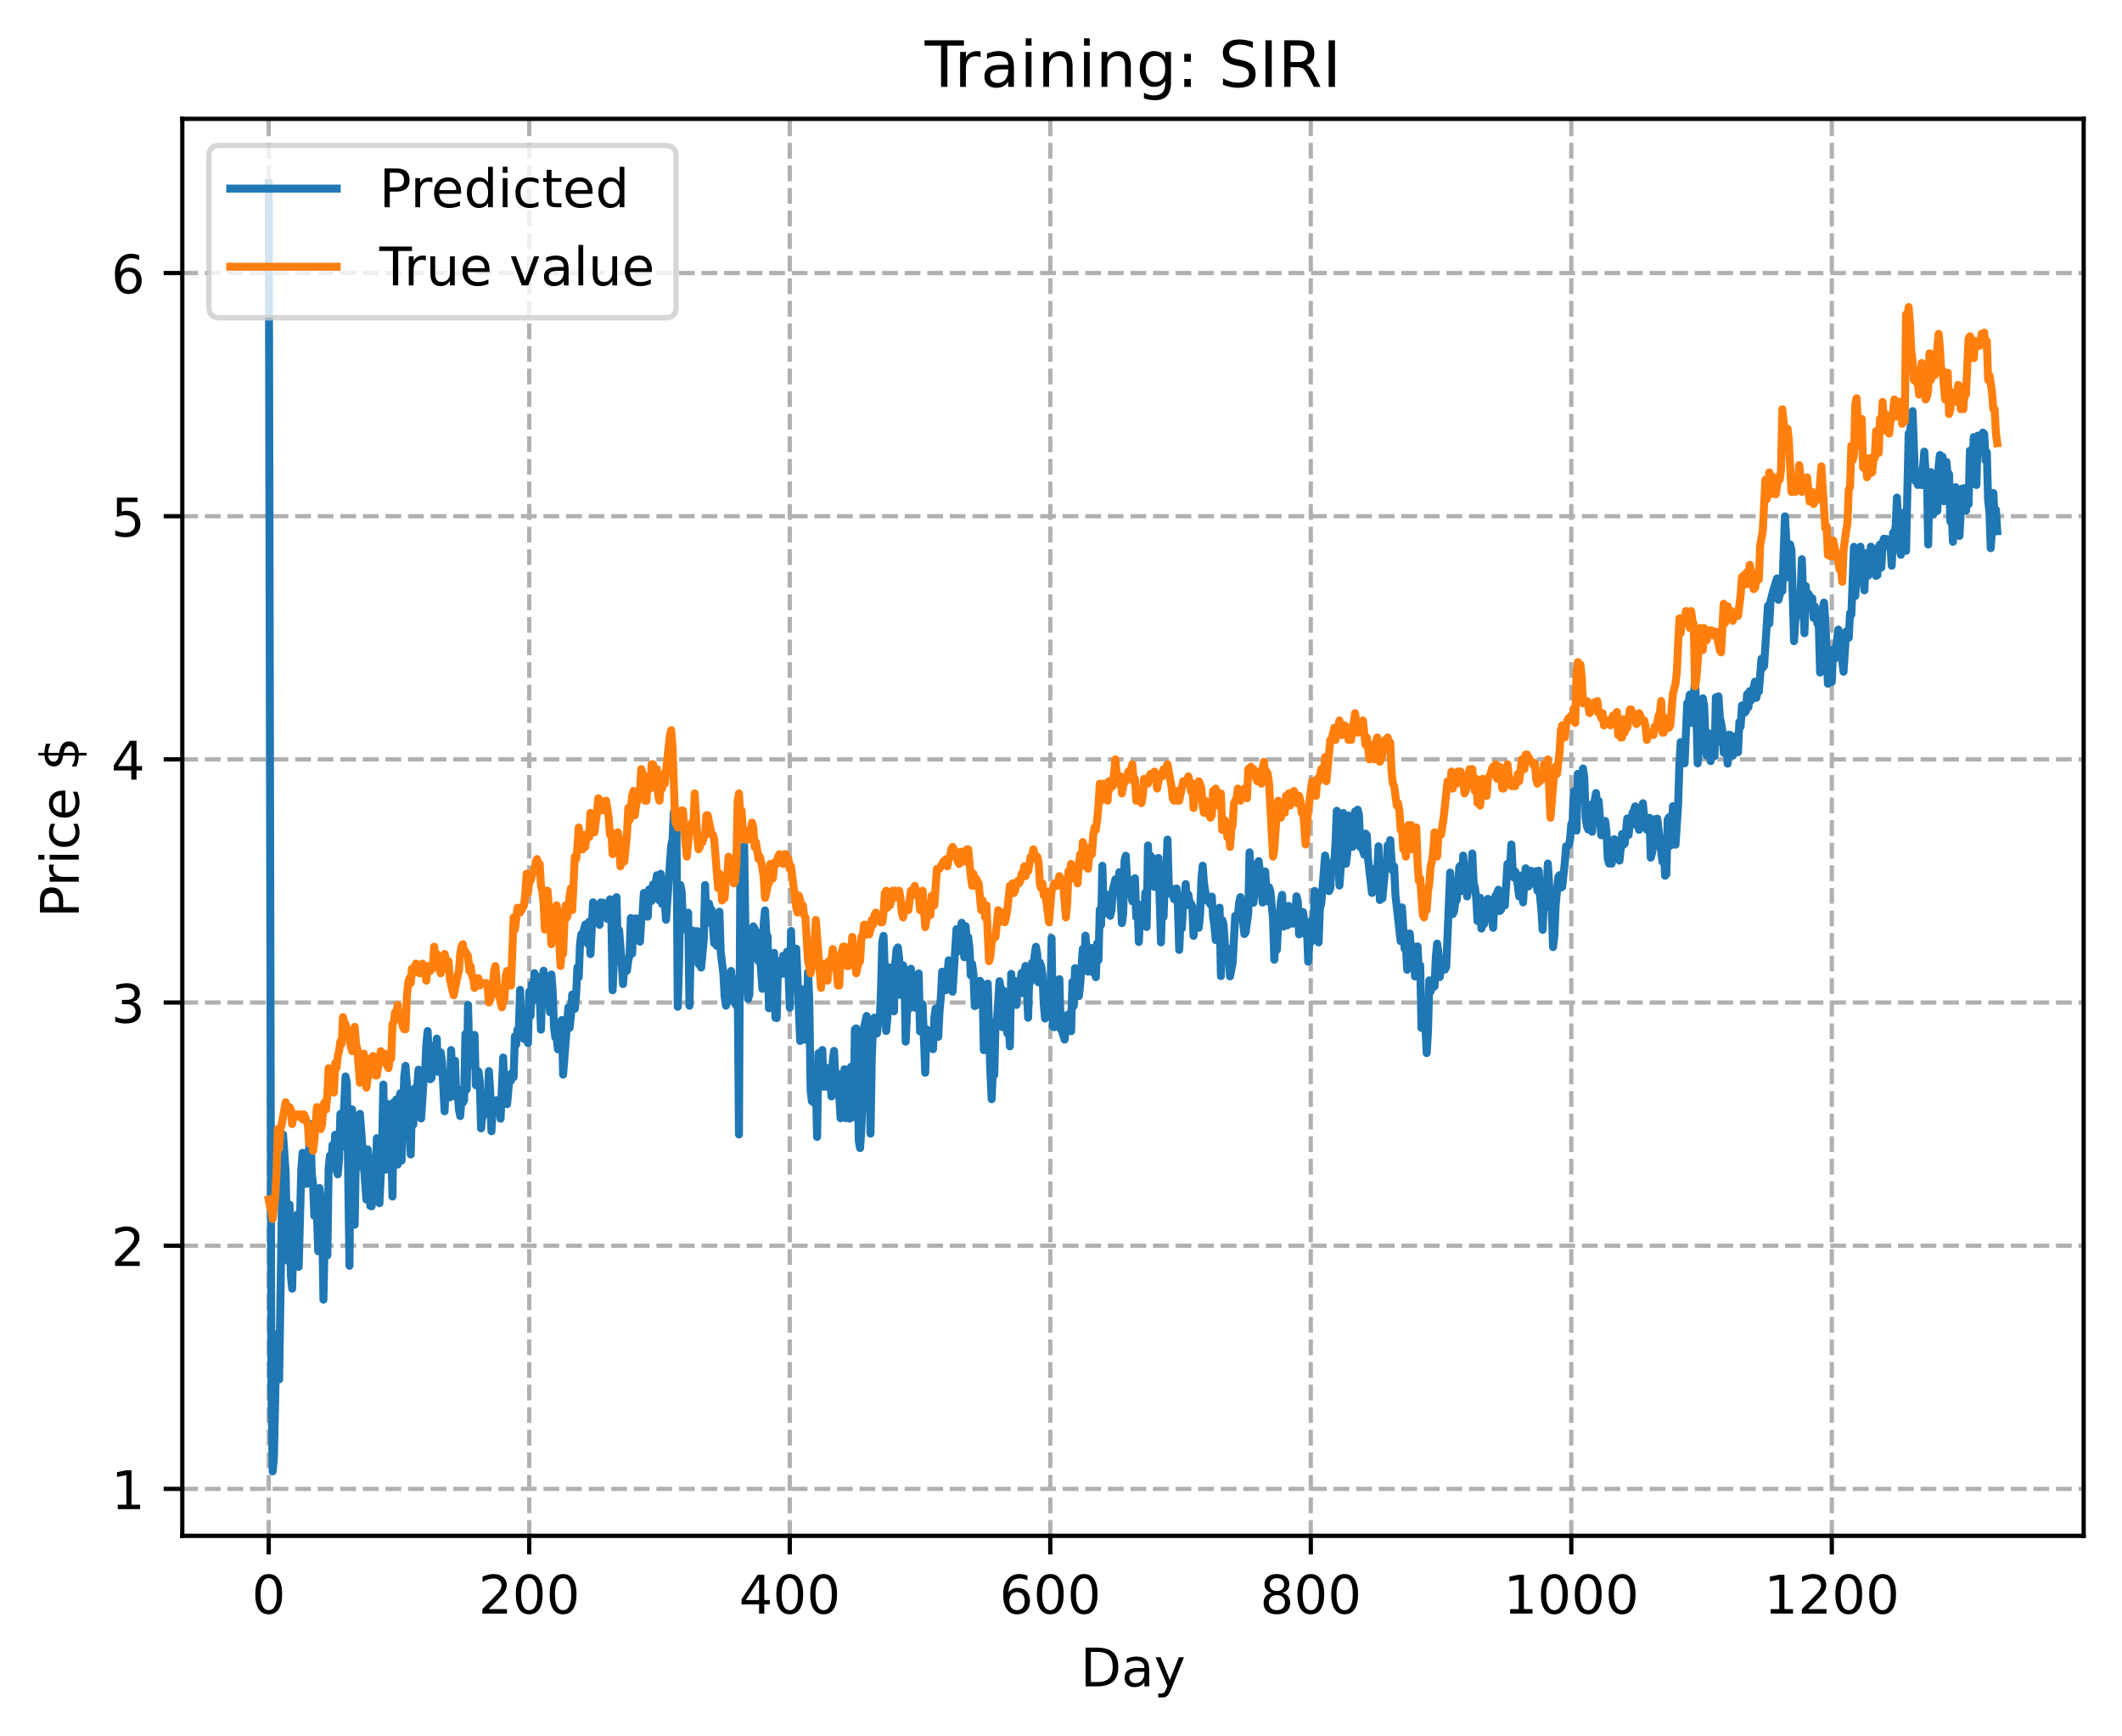 <?xml version="1.0" encoding="utf-8" standalone="no"?>
<!DOCTYPE svg PUBLIC "-//W3C//DTD SVG 1.1//EN"
  "http://www.w3.org/Graphics/SVG/1.1/DTD/svg11.dtd">
<!-- Created with matplotlib (https://matplotlib.org/) -->
<svg height="325.986pt" version="1.1" viewBox="0 0 398.561 325.986" width="398.561pt" xmlns="http://www.w3.org/2000/svg" xmlns:xlink="http://www.w3.org/1999/xlink">
 <defs>
  <style type="text/css">
*{stroke-linecap:butt;stroke-linejoin:round;}
  </style>
 </defs>
 <g id="figure_1">
  <g id="patch_1">
   <path d="M 0 325.986 
L 398.561 325.986 
L 398.561 0 
L 0 0 
z
" style="fill:#ffffff;"/>
  </g>
  <g id="axes_1">
   <g id="patch_2">
    <path d="M 34.241 288.43 
L 391.361 288.43 
L 391.361 22.318 
L 34.241 22.318 
z
" style="fill:#ffffff;"/>
   </g>
   <g id="matplotlib.axis_1">
    <g id="xtick_1">
     <g id="line2d_1">
      <path clip-path="url(#p91c379beed)" d="M 50.473 288.43 
L 50.473 22.318 
" style="fill:none;stroke:#b0b0b0;stroke-dasharray:2.96,1.28;stroke-dashoffset:0;stroke-width:0.8;"/>
     </g>
     <g id="line2d_2">
      <defs>
       <path d="M 0 0 
L 0 3.5 
" id="m99fb3c89ce" style="stroke:#000000;stroke-width:0.8;"/>
      </defs>
      <g>
       <use style="stroke:#000000;stroke-width:0.8;" x="50.473" xlink:href="#m99fb3c89ce" y="288.43"/>
      </g>
     </g>
     <g id="text_1">
      <!-- 0 -->
      <defs>
       <path d="M 31.781 66.406 
Q 24.172 66.406 20.328 58.906 
Q 16.5 51.422 16.5 36.375 
Q 16.5 21.391 20.328 13.891 
Q 24.172 6.391 31.781 6.391 
Q 39.453 6.391 43.281 13.891 
Q 47.125 21.391 47.125 36.375 
Q 47.125 51.422 43.281 58.906 
Q 39.453 66.406 31.781 66.406 
z
M 31.781 74.219 
Q 44.047 74.219 50.516 64.516 
Q 56.984 54.828 56.984 36.375 
Q 56.984 17.969 50.516 8.266 
Q 44.047 -1.422 31.781 -1.422 
Q 19.531 -1.422 13.062 8.266 
Q 6.594 17.969 6.594 36.375 
Q 6.594 54.828 13.062 64.516 
Q 19.531 74.219 31.781 74.219 
z
" id="DejaVuSans-48"/>
      </defs>
      <g transform="translate(47.292 303.029)scale(0.1 -0.1)">
       <use xlink:href="#DejaVuSans-48"/>
      </g>
     </g>
    </g>
    <g id="xtick_2">
     <g id="line2d_3">
      <path clip-path="url(#p91c379beed)" d="M 99.404 288.43 
L 99.404 22.318 
" style="fill:none;stroke:#b0b0b0;stroke-dasharray:2.96,1.28;stroke-dashoffset:0;stroke-width:0.8;"/>
     </g>
     <g id="line2d_4">
      <g>
       <use style="stroke:#000000;stroke-width:0.8;" x="99.404" xlink:href="#m99fb3c89ce" y="288.43"/>
      </g>
     </g>
     <g id="text_2">
      <!-- 200 -->
      <defs>
       <path d="M 19.188 8.297 
L 53.609 8.297 
L 53.609 0 
L 7.328 0 
L 7.328 8.297 
Q 12.938 14.109 22.625 23.891 
Q 32.328 33.688 34.812 36.531 
Q 39.547 41.844 41.422 45.531 
Q 43.312 49.219 43.312 52.781 
Q 43.312 58.594 39.234 62.25 
Q 35.156 65.922 28.609 65.922 
Q 23.969 65.922 18.812 64.312 
Q 13.672 62.703 7.812 59.422 
L 7.812 69.391 
Q 13.766 71.781 18.938 73 
Q 24.125 74.219 28.422 74.219 
Q 39.75 74.219 46.484 68.547 
Q 53.219 62.891 53.219 53.422 
Q 53.219 48.922 51.531 44.891 
Q 49.859 40.875 45.406 35.406 
Q 44.188 33.984 37.641 27.219 
Q 31.109 20.453 19.188 8.297 
z
" id="DejaVuSans-50"/>
      </defs>
      <g transform="translate(89.86 303.029)scale(0.1 -0.1)">
       <use xlink:href="#DejaVuSans-50"/>
       <use x="63.623" xlink:href="#DejaVuSans-48"/>
       <use x="127.246" xlink:href="#DejaVuSans-48"/>
      </g>
     </g>
    </g>
    <g id="xtick_3">
     <g id="line2d_5">
      <path clip-path="url(#p91c379beed)" d="M 148.335 288.43 
L 148.335 22.318 
" style="fill:none;stroke:#b0b0b0;stroke-dasharray:2.96,1.28;stroke-dashoffset:0;stroke-width:0.8;"/>
     </g>
     <g id="line2d_6">
      <g>
       <use style="stroke:#000000;stroke-width:0.8;" x="148.335" xlink:href="#m99fb3c89ce" y="288.43"/>
      </g>
     </g>
     <g id="text_3">
      <!-- 400 -->
      <defs>
       <path d="M 37.797 64.312 
L 12.891 25.391 
L 37.797 25.391 
z
M 35.203 72.906 
L 47.609 72.906 
L 47.609 25.391 
L 58.016 25.391 
L 58.016 17.188 
L 47.609 17.188 
L 47.609 0 
L 37.797 0 
L 37.797 17.188 
L 4.891 17.188 
L 4.891 26.703 
z
" id="DejaVuSans-52"/>
      </defs>
      <g transform="translate(138.791 303.029)scale(0.1 -0.1)">
       <use xlink:href="#DejaVuSans-52"/>
       <use x="63.623" xlink:href="#DejaVuSans-48"/>
       <use x="127.246" xlink:href="#DejaVuSans-48"/>
      </g>
     </g>
    </g>
    <g id="xtick_4">
     <g id="line2d_7">
      <path clip-path="url(#p91c379beed)" d="M 197.265 288.43 
L 197.265 22.318 
" style="fill:none;stroke:#b0b0b0;stroke-dasharray:2.96,1.28;stroke-dashoffset:0;stroke-width:0.8;"/>
     </g>
     <g id="line2d_8">
      <g>
       <use style="stroke:#000000;stroke-width:0.8;" x="197.265" xlink:href="#m99fb3c89ce" y="288.43"/>
      </g>
     </g>
     <g id="text_4">
      <!-- 600 -->
      <defs>
       <path d="M 33.016 40.375 
Q 26.375 40.375 22.484 35.828 
Q 18.609 31.297 18.609 23.391 
Q 18.609 15.531 22.484 10.953 
Q 26.375 6.391 33.016 6.391 
Q 39.656 6.391 43.531 10.953 
Q 47.406 15.531 47.406 23.391 
Q 47.406 31.297 43.531 35.828 
Q 39.656 40.375 33.016 40.375 
z
M 52.594 71.297 
L 52.594 62.312 
Q 48.875 64.062 45.094 64.984 
Q 41.312 65.922 37.594 65.922 
Q 27.828 65.922 22.672 59.328 
Q 17.531 52.734 16.797 39.406 
Q 19.672 43.656 24.016 45.922 
Q 28.375 48.188 33.594 48.188 
Q 44.578 48.188 50.953 41.516 
Q 57.328 34.859 57.328 23.391 
Q 57.328 12.156 50.688 5.359 
Q 44.047 -1.422 33.016 -1.422 
Q 20.359 -1.422 13.672 8.266 
Q 6.984 17.969 6.984 36.375 
Q 6.984 53.656 15.188 63.938 
Q 23.391 74.219 37.203 74.219 
Q 40.922 74.219 44.703 73.484 
Q 48.484 72.75 52.594 71.297 
z
" id="DejaVuSans-54"/>
      </defs>
      <g transform="translate(187.721 303.029)scale(0.1 -0.1)">
       <use xlink:href="#DejaVuSans-54"/>
       <use x="63.623" xlink:href="#DejaVuSans-48"/>
       <use x="127.246" xlink:href="#DejaVuSans-48"/>
      </g>
     </g>
    </g>
    <g id="xtick_5">
     <g id="line2d_9">
      <path clip-path="url(#p91c379beed)" d="M 246.196 288.43 
L 246.196 22.318 
" style="fill:none;stroke:#b0b0b0;stroke-dasharray:2.96,1.28;stroke-dashoffset:0;stroke-width:0.8;"/>
     </g>
     <g id="line2d_10">
      <g>
       <use style="stroke:#000000;stroke-width:0.8;" x="246.196" xlink:href="#m99fb3c89ce" y="288.43"/>
      </g>
     </g>
     <g id="text_5">
      <!-- 800 -->
      <defs>
       <path d="M 31.781 34.625 
Q 24.75 34.625 20.719 30.859 
Q 16.703 27.094 16.703 20.516 
Q 16.703 13.922 20.719 10.156 
Q 24.75 6.391 31.781 6.391 
Q 38.812 6.391 42.859 10.172 
Q 46.922 13.969 46.922 20.516 
Q 46.922 27.094 42.891 30.859 
Q 38.875 34.625 31.781 34.625 
z
M 21.922 38.812 
Q 15.578 40.375 12.031 44.719 
Q 8.5 49.078 8.5 55.328 
Q 8.5 64.062 14.719 69.141 
Q 20.953 74.219 31.781 74.219 
Q 42.672 74.219 48.875 69.141 
Q 55.078 64.062 55.078 55.328 
Q 55.078 49.078 51.531 44.719 
Q 48 40.375 41.703 38.812 
Q 48.828 37.156 52.797 32.312 
Q 56.781 27.484 56.781 20.516 
Q 56.781 9.906 50.312 4.234 
Q 43.844 -1.422 31.781 -1.422 
Q 19.734 -1.422 13.25 4.234 
Q 6.781 9.906 6.781 20.516 
Q 6.781 27.484 10.781 32.312 
Q 14.797 37.156 21.922 38.812 
z
M 18.312 54.391 
Q 18.312 48.734 21.844 45.562 
Q 25.391 42.391 31.781 42.391 
Q 38.141 42.391 41.719 45.562 
Q 45.312 48.734 45.312 54.391 
Q 45.312 60.062 41.719 63.234 
Q 38.141 66.406 31.781 66.406 
Q 25.391 66.406 21.844 63.234 
Q 18.312 60.062 18.312 54.391 
z
" id="DejaVuSans-56"/>
      </defs>
      <g transform="translate(236.652 303.029)scale(0.1 -0.1)">
       <use xlink:href="#DejaVuSans-56"/>
       <use x="63.623" xlink:href="#DejaVuSans-48"/>
       <use x="127.246" xlink:href="#DejaVuSans-48"/>
      </g>
     </g>
    </g>
    <g id="xtick_6">
     <g id="line2d_11">
      <path clip-path="url(#p91c379beed)" d="M 295.126 288.43 
L 295.126 22.318 
" style="fill:none;stroke:#b0b0b0;stroke-dasharray:2.96,1.28;stroke-dashoffset:0;stroke-width:0.8;"/>
     </g>
     <g id="line2d_12">
      <g>
       <use style="stroke:#000000;stroke-width:0.8;" x="295.126" xlink:href="#m99fb3c89ce" y="288.43"/>
      </g>
     </g>
     <g id="text_6">
      <!-- 1000 -->
      <defs>
       <path d="M 12.406 8.297 
L 28.516 8.297 
L 28.516 63.922 
L 10.984 60.406 
L 10.984 69.391 
L 28.422 72.906 
L 38.281 72.906 
L 38.281 8.297 
L 54.391 8.297 
L 54.391 0 
L 12.406 0 
z
" id="DejaVuSans-49"/>
      </defs>
      <g transform="translate(282.401 303.029)scale(0.1 -0.1)">
       <use xlink:href="#DejaVuSans-49"/>
       <use x="63.623" xlink:href="#DejaVuSans-48"/>
       <use x="127.246" xlink:href="#DejaVuSans-48"/>
       <use x="190.869" xlink:href="#DejaVuSans-48"/>
      </g>
     </g>
    </g>
    <g id="xtick_7">
     <g id="line2d_13">
      <path clip-path="url(#p91c379beed)" d="M 344.057 288.43 
L 344.057 22.318 
" style="fill:none;stroke:#b0b0b0;stroke-dasharray:2.96,1.28;stroke-dashoffset:0;stroke-width:0.8;"/>
     </g>
     <g id="line2d_14">
      <g>
       <use style="stroke:#000000;stroke-width:0.8;" x="344.057" xlink:href="#m99fb3c89ce" y="288.43"/>
      </g>
     </g>
     <g id="text_7">
      <!-- 1200 -->
      <g transform="translate(331.332 303.029)scale(0.1 -0.1)">
       <use xlink:href="#DejaVuSans-49"/>
       <use x="63.623" xlink:href="#DejaVuSans-50"/>
       <use x="127.246" xlink:href="#DejaVuSans-48"/>
       <use x="190.869" xlink:href="#DejaVuSans-48"/>
      </g>
     </g>
    </g>
    <g id="text_8">
     <!-- Day -->
     <defs>
      <path d="M 19.672 64.797 
L 19.672 8.109 
L 31.594 8.109 
Q 46.688 8.109 53.688 14.938 
Q 60.688 21.781 60.688 36.531 
Q 60.688 51.172 53.688 57.984 
Q 46.688 64.797 31.594 64.797 
z
M 9.812 72.906 
L 30.078 72.906 
Q 51.266 72.906 61.172 64.094 
Q 71.094 55.281 71.094 36.531 
Q 71.094 17.672 61.125 8.828 
Q 51.172 0 30.078 0 
L 9.812 0 
z
" id="DejaVuSans-68"/>
      <path d="M 34.281 27.484 
Q 23.391 27.484 19.188 25 
Q 14.984 22.516 14.984 16.5 
Q 14.984 11.719 18.141 8.906 
Q 21.297 6.109 26.703 6.109 
Q 34.188 6.109 38.703 11.406 
Q 43.219 16.703 43.219 25.484 
L 43.219 27.484 
z
M 52.203 31.203 
L 52.203 0 
L 43.219 0 
L 43.219 8.297 
Q 40.141 3.328 35.547 0.953 
Q 30.953 -1.422 24.312 -1.422 
Q 15.922 -1.422 10.953 3.297 
Q 6 8.016 6 15.922 
Q 6 25.141 12.172 29.828 
Q 18.359 34.516 30.609 34.516 
L 43.219 34.516 
L 43.219 35.406 
Q 43.219 41.609 39.141 45 
Q 35.062 48.391 27.688 48.391 
Q 23 48.391 18.547 47.266 
Q 14.109 46.141 10.016 43.891 
L 10.016 52.203 
Q 14.938 54.109 19.578 55.047 
Q 24.219 56 28.609 56 
Q 40.484 56 46.344 49.844 
Q 52.203 43.703 52.203 31.203 
z
" id="DejaVuSans-97"/>
      <path d="M 32.172 -5.078 
Q 28.375 -14.844 24.75 -17.812 
Q 21.141 -20.797 15.094 -20.797 
L 7.906 -20.797 
L 7.906 -13.281 
L 13.188 -13.281 
Q 16.891 -13.281 18.938 -11.516 
Q 21 -9.766 23.484 -3.219 
L 25.094 0.875 
L 2.984 54.688 
L 12.5 54.688 
L 29.594 11.922 
L 46.688 54.688 
L 56.203 54.688 
z
" id="DejaVuSans-121"/>
     </defs>
     <g transform="translate(202.927 316.707)scale(0.1 -0.1)">
      <use xlink:href="#DejaVuSans-68"/>
      <use x="77.002" xlink:href="#DejaVuSans-97"/>
      <use x="138.281" xlink:href="#DejaVuSans-121"/>
     </g>
    </g>
   </g>
   <g id="matplotlib.axis_2">
    <g id="ytick_1">
     <g id="line2d_15">
      <path clip-path="url(#p91c379beed)" d="M 34.241 279.613 
L 391.361 279.613 
" style="fill:none;stroke:#b0b0b0;stroke-dasharray:2.96,1.28;stroke-dashoffset:0;stroke-width:0.8;"/>
     </g>
     <g id="line2d_16">
      <defs>
       <path d="M 0 0 
L -3.5 0 
" id="mf8c5ee39e0" style="stroke:#000000;stroke-width:0.8;"/>
      </defs>
      <g>
       <use style="stroke:#000000;stroke-width:0.8;" x="34.241" xlink:href="#mf8c5ee39e0" y="279.613"/>
      </g>
     </g>
     <g id="text_9">
      <!-- 1 -->
      <g transform="translate(20.878 283.413)scale(0.1 -0.1)">
       <use xlink:href="#DejaVuSans-49"/>
      </g>
     </g>
    </g>
    <g id="ytick_2">
     <g id="line2d_17">
      <path clip-path="url(#p91c379beed)" d="M 34.241 233.946 
L 391.361 233.946 
" style="fill:none;stroke:#b0b0b0;stroke-dasharray:2.96,1.28;stroke-dashoffset:0;stroke-width:0.8;"/>
     </g>
     <g id="line2d_18">
      <g>
       <use style="stroke:#000000;stroke-width:0.8;" x="34.241" xlink:href="#mf8c5ee39e0" y="233.946"/>
      </g>
     </g>
     <g id="text_10">
      <!-- 2 -->
      <g transform="translate(20.878 237.745)scale(0.1 -0.1)">
       <use xlink:href="#DejaVuSans-50"/>
      </g>
     </g>
    </g>
    <g id="ytick_3">
     <g id="line2d_19">
      <path clip-path="url(#p91c379beed)" d="M 34.241 188.278 
L 391.361 188.278 
" style="fill:none;stroke:#b0b0b0;stroke-dasharray:2.96,1.28;stroke-dashoffset:0;stroke-width:0.8;"/>
     </g>
     <g id="line2d_20">
      <g>
       <use style="stroke:#000000;stroke-width:0.8;" x="34.241" xlink:href="#mf8c5ee39e0" y="188.278"/>
      </g>
     </g>
     <g id="text_11">
      <!-- 3 -->
      <defs>
       <path d="M 40.578 39.312 
Q 47.656 37.797 51.625 33 
Q 55.609 28.219 55.609 21.188 
Q 55.609 10.406 48.188 4.484 
Q 40.766 -1.422 27.094 -1.422 
Q 22.516 -1.422 17.656 -0.516 
Q 12.797 0.391 7.625 2.203 
L 7.625 11.719 
Q 11.719 9.328 16.594 8.109 
Q 21.484 6.891 26.812 6.891 
Q 36.078 6.891 40.938 10.547 
Q 45.797 14.203 45.797 21.188 
Q 45.797 27.641 41.281 31.266 
Q 36.766 34.906 28.719 34.906 
L 20.219 34.906 
L 20.219 43.016 
L 29.109 43.016 
Q 36.375 43.016 40.234 45.922 
Q 44.094 48.828 44.094 54.297 
Q 44.094 59.906 40.109 62.906 
Q 36.141 65.922 28.719 65.922 
Q 24.656 65.922 20.016 65.031 
Q 15.375 64.156 9.812 62.312 
L 9.812 71.094 
Q 15.438 72.656 20.344 73.438 
Q 25.25 74.219 29.594 74.219 
Q 40.828 74.219 47.359 69.109 
Q 53.906 64.016 53.906 55.328 
Q 53.906 49.266 50.438 45.094 
Q 46.969 40.922 40.578 39.312 
z
" id="DejaVuSans-51"/>
      </defs>
      <g transform="translate(20.878 192.078)scale(0.1 -0.1)">
       <use xlink:href="#DejaVuSans-51"/>
      </g>
     </g>
    </g>
    <g id="ytick_4">
     <g id="line2d_21">
      <path clip-path="url(#p91c379beed)" d="M 34.241 142.611 
L 391.361 142.611 
" style="fill:none;stroke:#b0b0b0;stroke-dasharray:2.96,1.28;stroke-dashoffset:0;stroke-width:0.8;"/>
     </g>
     <g id="line2d_22">
      <g>
       <use style="stroke:#000000;stroke-width:0.8;" x="34.241" xlink:href="#mf8c5ee39e0" y="142.611"/>
      </g>
     </g>
     <g id="text_12">
      <!-- 4 -->
      <g transform="translate(20.878 146.41)scale(0.1 -0.1)">
       <use xlink:href="#DejaVuSans-52"/>
      </g>
     </g>
    </g>
    <g id="ytick_5">
     <g id="line2d_23">
      <path clip-path="url(#p91c379beed)" d="M 34.241 96.944 
L 391.361 96.944 
" style="fill:none;stroke:#b0b0b0;stroke-dasharray:2.96,1.28;stroke-dashoffset:0;stroke-width:0.8;"/>
     </g>
     <g id="line2d_24">
      <g>
       <use style="stroke:#000000;stroke-width:0.8;" x="34.241" xlink:href="#mf8c5ee39e0" y="96.944"/>
      </g>
     </g>
     <g id="text_13">
      <!-- 5 -->
      <defs>
       <path d="M 10.797 72.906 
L 49.516 72.906 
L 49.516 64.594 
L 19.828 64.594 
L 19.828 46.734 
Q 21.969 47.469 24.109 47.828 
Q 26.266 48.188 28.422 48.188 
Q 40.625 48.188 47.75 41.5 
Q 54.891 34.812 54.891 23.391 
Q 54.891 11.625 47.562 5.094 
Q 40.234 -1.422 26.906 -1.422 
Q 22.312 -1.422 17.547 -0.641 
Q 12.797 0.141 7.719 1.703 
L 7.719 11.625 
Q 12.109 9.234 16.797 8.062 
Q 21.484 6.891 26.703 6.891 
Q 35.156 6.891 40.078 11.328 
Q 45.016 15.766 45.016 23.391 
Q 45.016 31 40.078 35.438 
Q 35.156 39.891 26.703 39.891 
Q 22.75 39.891 18.812 39.016 
Q 14.891 38.141 10.797 36.281 
z
" id="DejaVuSans-53"/>
      </defs>
      <g transform="translate(20.878 100.743)scale(0.1 -0.1)">
       <use xlink:href="#DejaVuSans-53"/>
      </g>
     </g>
    </g>
    <g id="ytick_6">
     <g id="line2d_25">
      <path clip-path="url(#p91c379beed)" d="M 34.241 51.276 
L 391.361 51.276 
" style="fill:none;stroke:#b0b0b0;stroke-dasharray:2.96,1.28;stroke-dashoffset:0;stroke-width:0.8;"/>
     </g>
     <g id="line2d_26">
      <g>
       <use style="stroke:#000000;stroke-width:0.8;" x="34.241" xlink:href="#mf8c5ee39e0" y="51.276"/>
      </g>
     </g>
     <g id="text_14">
      <!-- 6 -->
      <g transform="translate(20.878 55.075)scale(0.1 -0.1)">
       <use xlink:href="#DejaVuSans-54"/>
      </g>
     </g>
    </g>
    <g id="text_15">
     <!-- Price $ -->
     <defs>
      <path d="M 19.672 64.797 
L 19.672 37.406 
L 32.078 37.406 
Q 38.969 37.406 42.719 40.969 
Q 46.484 44.531 46.484 51.125 
Q 46.484 57.672 42.719 61.234 
Q 38.969 64.797 32.078 64.797 
z
M 9.812 72.906 
L 32.078 72.906 
Q 44.344 72.906 50.609 67.359 
Q 56.891 61.812 56.891 51.125 
Q 56.891 40.328 50.609 34.812 
Q 44.344 29.297 32.078 29.297 
L 19.672 29.297 
L 19.672 0 
L 9.812 0 
z
" id="DejaVuSans-80"/>
      <path d="M 41.109 46.297 
Q 39.594 47.172 37.812 47.578 
Q 36.031 48 33.891 48 
Q 26.266 48 22.188 43.047 
Q 18.109 38.094 18.109 28.812 
L 18.109 0 
L 9.078 0 
L 9.078 54.688 
L 18.109 54.688 
L 18.109 46.188 
Q 20.953 51.172 25.484 53.578 
Q 30.031 56 36.531 56 
Q 37.453 56 38.578 55.875 
Q 39.703 55.766 41.062 55.516 
z
" id="DejaVuSans-114"/>
      <path d="M 9.422 54.688 
L 18.406 54.688 
L 18.406 0 
L 9.422 0 
z
M 9.422 75.984 
L 18.406 75.984 
L 18.406 64.594 
L 9.422 64.594 
z
" id="DejaVuSans-105"/>
      <path d="M 48.781 52.594 
L 48.781 44.188 
Q 44.969 46.297 41.141 47.344 
Q 37.312 48.391 33.406 48.391 
Q 24.656 48.391 19.812 42.844 
Q 14.984 37.312 14.984 27.297 
Q 14.984 17.281 19.812 11.734 
Q 24.656 6.203 33.406 6.203 
Q 37.312 6.203 41.141 7.25 
Q 44.969 8.297 48.781 10.406 
L 48.781 2.094 
Q 45.016 0.344 40.984 -0.531 
Q 36.969 -1.422 32.422 -1.422 
Q 20.062 -1.422 12.781 6.344 
Q 5.516 14.109 5.516 27.297 
Q 5.516 40.672 12.859 48.328 
Q 20.219 56 33.016 56 
Q 37.156 56 41.109 55.141 
Q 45.062 54.297 48.781 52.594 
z
" id="DejaVuSans-99"/>
      <path d="M 56.203 29.594 
L 56.203 25.203 
L 14.891 25.203 
Q 15.484 15.922 20.484 11.062 
Q 25.484 6.203 34.422 6.203 
Q 39.594 6.203 44.453 7.469 
Q 49.312 8.734 54.109 11.281 
L 54.109 2.781 
Q 49.266 0.734 44.188 -0.344 
Q 39.109 -1.422 33.891 -1.422 
Q 20.797 -1.422 13.156 6.188 
Q 5.516 13.812 5.516 26.812 
Q 5.516 40.234 12.766 48.109 
Q 20.016 56 32.328 56 
Q 43.359 56 49.781 48.891 
Q 56.203 41.797 56.203 29.594 
z
M 47.219 32.234 
Q 47.125 39.594 43.094 43.984 
Q 39.062 48.391 32.422 48.391 
Q 24.906 48.391 20.391 44.141 
Q 15.875 39.891 15.188 32.172 
z
" id="DejaVuSans-101"/>
      <path id="DejaVuSans-32"/>
      <path d="M 33.797 -14.703 
L 28.906 -14.703 
L 28.859 0 
Q 23.734 0.094 18.609 1.188 
Q 13.484 2.297 8.297 4.5 
L 8.297 13.281 
Q 13.281 10.156 18.375 8.562 
Q 23.484 6.984 28.906 6.938 
L 28.906 29.203 
Q 18.109 30.953 13.203 35.156 
Q 8.297 39.359 8.297 46.688 
Q 8.297 54.641 13.625 59.219 
Q 18.953 63.812 28.906 64.5 
L 28.906 75.984 
L 33.797 75.984 
L 33.797 64.656 
Q 38.328 64.453 42.578 63.688 
Q 46.828 62.938 50.875 61.625 
L 50.875 53.078 
Q 46.828 55.125 42.547 56.25 
Q 38.281 57.375 33.797 57.562 
L 33.797 36.719 
Q 44.875 35.016 50.094 30.609 
Q 55.328 26.219 55.328 18.609 
Q 55.328 10.359 49.781 5.594 
Q 44.234 0.828 33.797 0.094 
z
M 28.906 37.594 
L 28.906 57.625 
Q 23.25 56.984 20.266 54.391 
Q 17.281 51.812 17.281 47.516 
Q 17.281 43.312 20.031 40.969 
Q 22.797 38.625 28.906 37.594 
z
M 33.797 28.219 
L 33.797 7.078 
Q 39.984 7.906 43.141 10.594 
Q 46.297 13.281 46.297 17.672 
Q 46.297 21.969 43.281 24.5 
Q 40.281 27.047 33.797 28.219 
z
" id="DejaVuSans-36"/>
     </defs>
     <g transform="translate(14.798 172.342)rotate(-90)scale(0.1 -0.1)">
      <use xlink:href="#DejaVuSans-80"/>
      <use x="58.553" xlink:href="#DejaVuSans-114"/>
      <use x="99.666" xlink:href="#DejaVuSans-105"/>
      <use x="127.449" xlink:href="#DejaVuSans-99"/>
      <use x="182.43" xlink:href="#DejaVuSans-101"/>
      <use x="243.953" xlink:href="#DejaVuSans-32"/>
      <use x="275.74" xlink:href="#DejaVuSans-36"/>
     </g>
    </g>
   </g>
   <g id="line2d_27">
    <path clip-path="url(#p91c379beed)" d="M 50.473 34.414 
L 50.963 259.699 
L 51.207 276.334 
L 51.452 273.665 
L 51.941 250.556 
L 52.186 250.697 
L 52.431 259.06 
L 53.165 213.06 
L 53.654 220.199 
L 53.898 233.127 
L 54.143 236.815 
L 54.388 226.224 
L 54.632 239.612 
L 54.877 242.03 
L 55.122 230.649 
L 55.366 228.679 
L 55.611 228.198 
L 55.856 234.828 
L 56.1 237.914 
L 56.59 219.737 
L 56.834 216.497 
L 57.079 222.331 
L 57.324 221.566 
L 57.568 222.332 
L 57.813 220.142 
L 58.302 211.09 
L 58.547 220.346 
L 58.792 222.243 
L 59.036 228.34 
L 59.281 228.201 
L 59.526 227.873 
L 59.77 234.988 
L 60.015 223.104 
L 60.259 225.228 
L 60.504 229.469 
L 60.749 244.079 
L 60.993 232.54 
L 61.483 235.772 
L 61.727 219.338 
L 61.972 217.02 
L 62.217 218.31 
L 62.461 215.001 
L 62.706 217.272 
L 62.951 213.116 
L 63.195 219.793 
L 63.44 220.546 
L 63.685 217.676 
L 63.929 209.196 
L 64.174 215.352 
L 64.419 212.276 
L 64.908 202.163 
L 65.153 203.509 
L 65.642 237.716 
L 65.886 208.711 
L 66.131 208.339 
L 66.62 230.005 
L 66.865 215.367 
L 67.11 219.264 
L 67.599 209.18 
L 68.822 225.296 
L 69.067 215.862 
L 69.312 217.907 
L 69.556 226.478 
L 69.801 226.551 
L 70.046 224.701 
L 70.29 221.412 
L 70.535 223.473 
L 70.78 213.752 
L 71.024 214.79 
L 71.269 225.97 
L 71.758 215.614 
L 72.003 203.685 
L 72.247 218.373 
L 72.492 219.668 
L 72.737 207.287 
L 72.981 211.238 
L 73.226 218.179 
L 73.471 215.106 
L 73.715 224.717 
L 73.96 207.002 
L 74.205 213.148 
L 74.449 206.478 
L 74.694 218.716 
L 74.939 206.732 
L 75.183 205.319 
L 75.428 217.966 
L 75.917 202.283 
L 76.162 200.164 
L 76.896 210.039 
L 77.141 216.819 
L 77.385 206.541 
L 77.63 211.194 
L 77.874 204.409 
L 78.119 205.666 
L 78.364 204.03 
L 78.608 200.883 
L 78.853 202.371 
L 79.098 210.052 
L 79.587 202.459 
L 79.832 201.53 
L 80.076 196.132 
L 80.321 193.629 
L 80.566 200.106 
L 80.81 202.69 
L 81.055 202.44 
L 81.3 196.44 
L 81.544 196.459 
L 81.789 200.634 
L 82.034 195.049 
L 82.278 201.299 
L 82.523 201.147 
L 82.768 197.638 
L 83.012 199.355 
L 83.502 208.707 
L 83.746 202.744 
L 83.991 201.695 
L 84.235 202.628 
L 84.48 206.086 
L 84.725 197.205 
L 84.969 201.804 
L 85.214 202.816 
L 85.459 199.2 
L 85.703 206.045 
L 85.948 204.535 
L 86.193 208.343 
L 86.437 209.593 
L 86.682 206.291 
L 86.927 207.086 
L 87.171 206.65 
L 87.416 194.176 
L 87.661 204.598 
L 87.905 188.729 
L 88.15 198.763 
L 88.395 196.665 
L 88.639 199.969 
L 89.129 194.361 
L 89.373 203.812 
L 89.618 201.62 
L 89.862 201.194 
L 90.107 202.962 
L 90.352 211.91 
L 90.596 209.727 
L 90.841 209.523 
L 91.086 208.839 
L 91.33 205.632 
L 91.575 207.042 
L 91.82 201.151 
L 92.064 204.83 
L 92.309 212.452 
L 92.554 207.99 
L 92.798 206.683 
L 93.043 207.385 
L 93.288 206.611 
L 93.532 208.495 
L 93.777 206.738 
L 94.022 210.095 
L 94.511 198.594 
L 94.756 206.563 
L 95 202.857 
L 95.245 207.374 
L 95.734 201.822 
L 95.979 202.96 
L 96.223 201.442 
L 96.468 202.308 
L 96.713 194.615 
L 96.957 196.153 
L 97.202 193.35 
L 97.447 193.23 
L 97.691 185.893 
L 97.936 193.026 
L 98.181 191.353 
L 98.425 195.109 
L 98.67 193.012 
L 98.915 193.085 
L 99.159 195.88 
L 99.404 186.241 
L 99.649 190.778 
L 99.893 184.811 
L 100.138 187.828 
L 100.383 182.752 
L 100.627 184.489 
L 101.117 183.435 
L 101.361 186.707 
L 101.606 193.375 
L 101.85 184.956 
L 102.095 182.299 
L 102.34 186.74 
L 102.584 185.989 
L 103.074 187.315 
L 103.318 190.114 
L 103.563 183.01 
L 103.808 186.196 
L 104.052 192.829 
L 104.297 194.789 
L 104.542 194.826 
L 104.786 197.059 
L 105.52 191.549 
L 105.765 201.819 
L 106.744 189.207 
L 106.988 193.027 
L 107.233 190.732 
L 107.478 186.781 
L 107.722 187.33 
L 107.967 189.456 
L 108.211 186.664 
L 108.456 181.647 
L 108.701 183.525 
L 108.945 177.219 
L 109.19 175.427 
L 109.435 175.555 
L 109.924 173.646 
L 110.169 173.528 
L 110.413 177.253 
L 110.658 173.072 
L 110.903 179.186 
L 111.392 169.451 
L 111.637 172.361 
L 111.881 171.66 
L 112.615 173.685 
L 112.86 169.469 
L 113.105 170.81 
L 113.349 169.533 
L 113.594 169.739 
L 113.838 170.422 
L 114.083 172.587 
L 114.328 171.095 
L 114.572 168.887 
L 114.817 171.638 
L 115.062 185.971 
L 115.551 174.419 
L 115.796 168.491 
L 116.04 178.325 
L 116.285 174.697 
L 116.774 180.899 
L 117.019 184.813 
L 117.264 181.674 
L 117.508 181.771 
L 117.753 182.307 
L 117.998 180.402 
L 118.242 179.452 
L 118.487 172.408 
L 118.732 179.082 
L 118.976 172.569 
L 119.221 174.735 
L 119.466 172.469 
L 119.71 173.942 
L 119.955 174.185 
L 120.199 176.85 
L 120.444 172.864 
L 120.689 171.661 
L 120.933 167.688 
L 121.178 167.793 
L 121.423 168.094 
L 121.667 172.156 
L 121.912 167.046 
L 122.157 169.129 
L 122.401 169.202 
L 122.646 166.102 
L 122.891 166.489 
L 123.135 165.94 
L 123.38 164.371 
L 123.869 169.12 
L 124.114 164.098 
L 124.359 169.771 
L 124.603 168.688 
L 124.848 169.15 
L 125.093 172.736 
L 126.071 158.729 
L 126.316 157.717 
L 126.56 152.497 
L 126.805 161.296 
L 127.05 153.895 
L 127.294 189.078 
L 127.539 181.05 
L 127.784 166.195 
L 128.028 167.472 
L 128.273 173.235 
L 128.518 172.016 
L 128.762 174.628 
L 129.007 174.319 
L 129.252 171.391 
L 129.496 188.879 
L 129.741 178.008 
L 129.986 178.692 
L 130.23 174.789 
L 130.475 175.689 
L 130.72 175.064 
L 130.964 174.875 
L 131.209 181.067 
L 131.453 179.837 
L 131.698 181.718 
L 132.187 176.361 
L 132.432 166.204 
L 132.677 173.381 
L 132.921 170.652 
L 133.166 169.685 
L 133.411 170.706 
L 133.655 170.845 
L 134.145 177.143 
L 134.389 175.478 
L 134.634 177.639 
L 134.879 175.965 
L 135.123 171.208 
L 135.368 178.853 
L 135.857 182.692 
L 136.102 187.141 
L 136.347 188.876 
L 136.591 188.136 
L 136.836 183.199 
L 137.081 183.395 
L 137.325 182.346 
L 137.57 186.317 
L 137.814 188.058 
L 138.304 188.837 
L 138.548 183.783 
L 138.793 213.056 
L 139.038 164.778 
L 139.282 162.314 
L 139.527 171.041 
L 139.772 158.784 
L 140.016 175.533 
L 140.261 183.601 
L 140.506 187.606 
L 140.75 186.81 
L 140.995 176.067 
L 141.24 177.787 
L 141.484 173.968 
L 141.974 174.852 
L 142.218 180.07 
L 142.463 180.495 
L 142.708 178.892 
L 143.197 185.712 
L 143.441 173.33 
L 143.686 170.975 
L 143.931 175.408 
L 144.175 175.84 
L 144.42 189.36 
L 144.665 188.485 
L 144.909 186.679 
L 145.399 178.948 
L 145.643 191.145 
L 145.888 191.204 
L 146.133 180.483 
L 146.377 182.29 
L 146.622 182.319 
L 146.867 182.911 
L 147.111 179.476 
L 147.356 182.798 
L 147.845 178.717 
L 148.09 182.389 
L 148.335 189.251 
L 148.579 174.833 
L 148.824 183.84 
L 149.313 178.639 
L 149.558 178.149 
L 150.292 195.489 
L 150.536 185.758 
L 150.781 191.784 
L 151.27 195.265 
L 151.515 191.846 
L 151.76 182.556 
L 152.004 187.665 
L 152.249 204.806 
L 152.494 206.824 
L 152.738 200.404 
L 152.983 207.19 
L 153.228 203.458 
L 153.472 213.525 
L 153.717 197.798 
L 154.206 201.72 
L 154.451 197.187 
L 154.696 204.081 
L 154.94 203.699 
L 155.185 203.626 
L 155.429 204.145 
L 155.674 200.533 
L 155.919 201.619 
L 156.163 205.91 
L 156.408 199.25 
L 156.653 197.351 
L 156.897 202.477 
L 157.142 204.337 
L 157.387 201.646 
L 157.876 210.005 
L 158.121 208.373 
L 158.61 200.804 
L 158.855 210.002 
L 159.099 203.889 
L 159.344 202.973 
L 159.589 210.074 
L 159.833 200.334 
L 160.078 207.797 
L 160.323 209.802 
L 160.567 193.3 
L 160.812 193.133 
L 161.057 198.676 
L 161.301 214.253 
L 161.546 215.61 
L 161.79 211.964 
L 162.035 205.156 
L 162.28 192.999 
L 162.769 190.8 
L 163.014 193.731 
L 163.258 199.278 
L 163.503 212.9 
L 163.748 198.374 
L 163.992 192.458 
L 164.237 191.11 
L 164.482 193.096 
L 164.726 194.079 
L 164.971 191.592 
L 165.216 191.857 
L 165.46 186.4 
L 165.705 176.951 
L 165.95 175.763 
L 166.194 182.523 
L 166.439 193.626 
L 166.684 191.023 
L 166.928 183.811 
L 167.173 181.683 
L 167.417 182.615 
L 167.662 185.112 
L 167.907 189.924 
L 168.151 180.949 
L 168.396 178.323 
L 168.641 177.925 
L 168.885 179.988 
L 169.13 186.843 
L 169.375 185.996 
L 169.619 181.278 
L 169.864 182.879 
L 170.109 195.628 
L 170.598 185.155 
L 170.843 189.341 
L 171.087 181.926 
L 171.577 185.939 
L 171.821 189.245 
L 172.066 184.336 
L 172.555 182.813 
L 172.8 193.713 
L 173.289 188.594 
L 173.778 201.466 
L 174.023 193.317 
L 174.268 195.599 
L 174.512 194.082 
L 174.757 193.816 
L 175.002 194.516 
L 175.246 197.043 
L 175.491 191.097 
L 175.736 189.383 
L 175.98 191.531 
L 176.225 194.729 
L 176.47 189.81 
L 176.714 187.339 
L 176.959 182.486 
L 177.693 185.947 
L 178.182 180.346 
L 178.427 181.774 
L 178.672 185.814 
L 178.916 186.249 
L 179.65 174.498 
L 179.895 175.784 
L 180.139 178.597 
L 180.384 174.737 
L 180.629 173.291 
L 180.873 177.573 
L 181.118 179.761 
L 181.363 173.93 
L 181.607 176.728 
L 181.852 175.997 
L 182.097 178.15 
L 182.341 183.189 
L 182.586 181.019 
L 182.831 182.824 
L 183.075 188.94 
L 183.32 188.793 
L 183.565 185.462 
L 184.054 184.196 
L 184.299 184.628 
L 184.543 185.622 
L 184.788 197.226 
L 185.033 193.054 
L 185.277 186.403 
L 185.522 184.729 
L 186.011 201.213 
L 186.256 206.436 
L 186.5 200.571 
L 186.745 201.867 
L 186.99 191.834 
L 187.234 191.997 
L 187.724 184.264 
L 187.968 185.763 
L 188.213 192.884 
L 188.458 186.016 
L 188.702 187.914 
L 188.947 187.428 
L 189.192 194.069 
L 189.436 191.678 
L 189.681 196.508 
L 189.926 182.886 
L 190.17 186.636 
L 190.415 184.15 
L 190.904 188.726 
L 191.149 185.753 
L 191.393 184.388 
L 191.638 184.2 
L 191.883 182.724 
L 192.127 186.522 
L 192.372 182.53 
L 192.617 181.406 
L 192.861 185.229 
L 193.106 191.142 
L 193.351 181.972 
L 193.595 184.376 
L 193.84 180.807 
L 194.085 183.418 
L 194.329 179.425 
L 194.574 177.805 
L 194.819 179.179 
L 195.063 184.492 
L 195.308 180.767 
L 195.553 181.421 
L 195.797 183.079 
L 196.042 188.655 
L 196.287 191.288 
L 196.531 189.879 
L 196.776 190 
L 197.021 188.745 
L 197.265 188.516 
L 197.51 176.19 
L 197.754 192.814 
L 197.999 192.914 
L 198.244 189.321 
L 198.488 184.069 
L 198.733 187.258 
L 198.978 183.889 
L 199.222 193.284 
L 199.467 193.619 
L 199.956 195.237 
L 200.446 190.615 
L 200.69 191.332 
L 200.935 190.316 
L 201.18 193.661 
L 201.424 184.411 
L 201.669 188.937 
L 201.914 181.826 
L 202.158 186.449 
L 202.403 184.249 
L 202.648 187.069 
L 202.892 184.753 
L 203.381 178.193 
L 203.626 181.968 
L 203.871 175.712 
L 204.115 178.289 
L 204.36 182.485 
L 204.605 182.128 
L 204.849 178.672 
L 205.094 178.03 
L 205.339 182.668 
L 205.583 181.109 
L 205.828 183.526 
L 206.073 177.177 
L 206.317 180.287 
L 206.562 170.849 
L 206.807 173.71 
L 207.051 162.59 
L 207.296 171.628 
L 207.541 171.044 
L 207.785 168.715 
L 208.03 168.053 
L 208.275 171.023 
L 208.519 171.997 
L 208.764 170.967 
L 209.009 167.111 
L 209.498 165.146 
L 209.987 167.009 
L 210.232 163.801 
L 210.721 173.372 
L 210.966 171.616 
L 211.21 161.625 
L 211.455 160.701 
L 211.7 165.54 
L 211.944 165.063 
L 212.678 169.254 
L 213.168 164.928 
L 213.412 172.235 
L 213.657 169.716 
L 213.902 176.907 
L 214.146 171.946 
L 214.391 170.021 
L 214.636 171.95 
L 214.88 172.892 
L 215.125 167.627 
L 215.369 174.095 
L 215.614 158.777 
L 215.859 164.442 
L 216.103 160.718 
L 216.348 165.925 
L 216.593 161.216 
L 216.837 166.56 
L 217.327 165.041 
L 217.571 161.117 
L 218.061 176.98 
L 218.305 167.486 
L 218.55 172.181 
L 218.795 165.075 
L 219.039 163.638 
L 219.284 157.68 
L 219.529 166.408 
L 219.773 167.857 
L 220.018 166.86 
L 220.263 166.999 
L 220.507 168.874 
L 220.997 166.865 
L 221.241 170.179 
L 221.486 178.406 
L 221.73 173.159 
L 221.975 174.37 
L 222.22 170.021 
L 222.464 169.256 
L 222.709 166.019 
L 222.954 169.977 
L 223.198 168.001 
L 223.443 169.59 
L 223.688 169.68 
L 223.932 170.209 
L 224.177 175.763 
L 224.422 172.332 
L 224.666 173.678 
L 224.911 172.887 
L 225.156 174.247 
L 225.4 171.797 
L 225.645 165.262 
L 225.89 162.574 
L 226.134 165.798 
L 226.624 169.147 
L 226.868 169.175 
L 227.113 168.964 
L 227.357 169.872 
L 227.602 168.37 
L 227.847 172.205 
L 228.091 173.817 
L 228.336 176.548 
L 228.581 172.6 
L 228.825 172.596 
L 229.07 170.462 
L 229.315 183.319 
L 229.559 172.771 
L 229.804 173.542 
L 230.049 177.16 
L 230.293 178.982 
L 230.538 178.156 
L 230.783 179.513 
L 231.027 183.376 
L 231.517 180.884 
L 232.006 171.988 
L 232.495 172.162 
L 232.74 169.503 
L 232.984 168.482 
L 233.718 175.417 
L 233.963 175.07 
L 234.452 171.46 
L 234.697 160.07 
L 234.942 165.277 
L 235.186 166.024 
L 235.431 169.537 
L 235.676 166.504 
L 235.92 166.38 
L 236.165 162.101 
L 236.41 161.715 
L 236.654 163.752 
L 237.144 169.494 
L 237.388 165.43 
L 237.633 163.659 
L 237.878 167.433 
L 238.122 169.282 
L 238.367 166.633 
L 238.612 167.435 
L 239.101 172.57 
L 239.345 180.241 
L 239.59 175.765 
L 239.835 178.389 
L 240.079 173.075 
L 240.324 173.75 
L 240.569 169.313 
L 240.813 168.048 
L 241.058 174.012 
L 241.303 170.852 
L 241.792 173.784 
L 242.037 170.128 
L 242.281 171.956 
L 242.526 172.543 
L 242.771 173.473 
L 243.015 170.457 
L 243.26 172.333 
L 243.505 168.329 
L 243.749 169.168 
L 243.994 175.476 
L 244.239 172.423 
L 244.483 172.386 
L 244.728 171.292 
L 244.972 172.911 
L 245.217 175.523 
L 245.462 173.635 
L 245.706 180.598 
L 245.951 176.86 
L 246.196 176.959 
L 246.44 172.735 
L 246.685 174.985 
L 246.93 167.314 
L 247.174 172.941 
L 247.419 172.868 
L 247.664 176.984 
L 247.908 170.585 
L 248.153 169.77 
L 248.887 160.671 
L 249.132 162.126 
L 249.621 167.355 
L 249.866 166.852 
L 250.11 162.11 
L 250.355 162.306 
L 250.6 162.157 
L 250.844 158.22 
L 251.089 152.265 
L 251.578 166.317 
L 251.823 162.902 
L 252.312 152.681 
L 252.801 162.233 
L 253.046 160.212 
L 253.291 153.173 
L 253.535 158.274 
L 253.78 158.916 
L 254.025 159.046 
L 254.269 154.549 
L 254.514 152.38 
L 254.759 155.602 
L 255.003 152.067 
L 255.248 152.969 
L 255.493 159.108 
L 255.737 158.872 
L 256.227 160.522 
L 256.471 156.545 
L 256.716 156.83 
L 256.96 161.415 
L 257.694 167.699 
L 257.939 164.257 
L 258.184 164.122 
L 258.428 163.017 
L 258.673 163.622 
L 258.918 158.926 
L 259.162 169.024 
L 259.407 163.926 
L 259.652 168.704 
L 260.141 163.278 
L 260.386 163.14 
L 260.63 158.749 
L 260.875 162.814 
L 261.12 157.769 
L 261.364 161.629 
L 261.609 163.574 
L 261.854 162.716 
L 262.098 168.177 
L 263.077 176.742 
L 263.321 170.41 
L 263.811 178.159 
L 264.055 177.529 
L 264.3 182.129 
L 264.789 175.309 
L 265.034 178.726 
L 265.279 180.407 
L 265.523 177.767 
L 265.768 183.382 
L 266.013 178.484 
L 266.257 177.735 
L 266.502 182.901 
L 266.747 181.293 
L 266.991 193.047 
L 267.236 192.076 
L 267.481 192.067 
L 267.725 193.035 
L 267.97 197.77 
L 268.215 193.574 
L 268.459 184.112 
L 268.704 186.217 
L 268.948 185.397 
L 269.193 185.06 
L 269.438 185.247 
L 269.682 179.726 
L 269.927 177.204 
L 270.172 178.927 
L 270.416 183.508 
L 270.906 180.25 
L 271.15 180.724 
L 271.395 182.08 
L 271.64 181.524 
L 272.374 163.864 
L 272.863 171.671 
L 273.108 171.121 
L 273.352 169.207 
L 273.597 169.061 
L 273.842 166.794 
L 274.086 162.819 
L 274.331 162.548 
L 274.576 167.312 
L 274.82 160.68 
L 275.065 163.718 
L 275.309 162.893 
L 275.554 168.348 
L 275.799 166.068 
L 276.043 166.796 
L 276.288 166.195 
L 276.533 160.284 
L 276.777 165.767 
L 277.022 166.719 
L 277.267 168.622 
L 277.511 172.985 
L 277.756 168.859 
L 278.001 168.603 
L 278.245 174.391 
L 278.49 172.069 
L 278.735 173.551 
L 279.224 169.081 
L 279.469 168.805 
L 279.713 170.247 
L 279.958 172.478 
L 280.203 172.546 
L 280.447 174.25 
L 280.692 168.968 
L 280.936 168.138 
L 281.181 167.777 
L 281.426 167.092 
L 281.67 171.104 
L 281.915 170.885 
L 282.404 167.328 
L 282.649 170.061 
L 283.138 162.243 
L 283.383 163.804 
L 283.628 162.841 
L 283.872 158.591 
L 284.117 163.439 
L 284.362 164.809 
L 284.606 163.701 
L 284.851 164.555 
L 285.34 168.355 
L 285.585 164.43 
L 286.074 169.477 
L 286.319 164.971 
L 286.564 163.061 
L 287.053 166.497 
L 287.297 166.212 
L 287.542 163.547 
L 287.787 163.989 
L 288.031 165.923 
L 288.521 163.62 
L 288.765 167.271 
L 289.01 163.515 
L 289.255 168.347 
L 289.499 170.729 
L 289.744 174.627 
L 289.989 168.681 
L 290.233 167.658 
L 290.478 167.501 
L 290.723 162.171 
L 291.212 170.134 
L 291.457 171.05 
L 291.701 177.863 
L 291.946 175.679 
L 292.191 169.967 
L 292.68 164.695 
L 292.924 164.353 
L 293.169 166.706 
L 293.414 166.562 
L 293.903 162.047 
L 294.148 158.937 
L 294.637 158.766 
L 294.882 157.739 
L 295.126 154.768 
L 295.371 154.194 
L 295.616 148.606 
L 295.86 150.643 
L 296.105 155.99 
L 296.35 145.33 
L 296.594 149.703 
L 296.839 146.667 
L 297.084 146.812 
L 297.328 144.319 
L 297.573 146.155 
L 297.818 153.425 
L 298.062 155.182 
L 298.307 155.779 
L 298.552 155.109 
L 298.796 151.127 
L 299.041 156.213 
L 299.285 151.592 
L 299.775 148.94 
L 300.019 152.046 
L 300.264 150.413 
L 300.753 156.861 
L 300.998 155.469 
L 301.243 154.969 
L 301.487 154.176 
L 301.732 156.14 
L 301.977 161.283 
L 302.221 162.17 
L 302.466 161.224 
L 302.711 162.198 
L 302.955 160.957 
L 303.2 157.594 
L 303.445 157.925 
L 303.689 160.611 
L 303.934 160.666 
L 304.179 161.624 
L 304.668 156.616 
L 304.912 158.672 
L 305.157 158.422 
L 305.646 153.689 
L 305.891 156.806 
L 306.136 154.57 
L 306.38 154.525 
L 306.625 152.614 
L 306.87 152.303 
L 307.114 151.438 
L 307.359 154.983 
L 307.604 153.999 
L 307.848 155.849 
L 308.338 151.632 
L 308.582 150.839 
L 308.827 153.725 
L 309.072 155.114 
L 309.316 155.84 
L 309.806 153.585 
L 310.05 161.068 
L 310.295 160.158 
L 310.54 158.809 
L 310.784 153.849 
L 311.029 157.692 
L 311.273 153.749 
L 311.763 157.91 
L 312.252 161.826 
L 312.497 159.041 
L 312.741 164.472 
L 312.986 164.205 
L 313.231 153.914 
L 313.475 153.48 
L 313.72 158.828 
L 313.965 157.57 
L 314.209 151.398 
L 314.699 158.63 
L 315.188 151.178 
L 315.433 143.458 
L 315.677 139.363 
L 316.411 143.355 
L 316.9 132.035 
L 317.145 132.054 
L 317.39 130.434 
L 317.879 135.768 
L 318.124 130.492 
L 318.368 127.878 
L 318.613 133.557 
L 318.858 143.371 
L 319.102 140.763 
L 319.347 135.246 
L 319.592 134.206 
L 319.836 131.146 
L 320.081 132.547 
L 320.326 138.726 
L 320.57 141.927 
L 320.815 137.642 
L 321.304 142.939 
L 321.549 141.438 
L 322.038 141.99 
L 322.283 130.942 
L 322.527 139.339 
L 322.772 130.774 
L 323.017 134.691 
L 323.261 135.728 
L 323.506 137.323 
L 323.751 141.373 
L 323.995 138.623 
L 324.24 138.501 
L 324.485 143.416 
L 324.729 137.972 
L 324.974 138.029 
L 325.219 138.274 
L 325.463 141.921 
L 325.708 138.942 
L 325.953 141.151 
L 326.197 138.159 
L 326.442 141.272 
L 326.687 135.617 
L 326.931 136.465 
L 327.176 132.483 
L 327.421 132.763 
L 327.665 133.865 
L 327.91 133.592 
L 328.155 130.366 
L 328.399 132.801 
L 328.644 129.781 
L 328.888 131.554 
L 329.622 128.023 
L 329.867 131.058 
L 330.112 129.922 
L 330.356 129.868 
L 330.846 123.717 
L 331.09 125.394 
L 331.335 125.076 
L 332.069 113.737 
L 332.314 117.118 
L 332.558 112.846 
L 333.048 110.935 
L 333.537 109.336 
L 333.782 108.62 
L 334.026 112.649 
L 334.271 111.727 
L 334.515 109.426 
L 334.76 111.004 
L 335.249 96.963 
L 335.494 101.088 
L 335.739 108.406 
L 335.983 103.802 
L 336.228 102.242 
L 336.473 103.391 
L 336.962 120.415 
L 337.207 116.463 
L 337.696 114.711 
L 337.941 114.846 
L 338.185 111.615 
L 338.43 105.027 
L 338.919 118.916 
L 339.164 110.05 
L 339.409 113.408 
L 339.653 111.49 
L 339.898 111.904 
L 340.143 112.602 
L 340.387 112.34 
L 340.632 116.051 
L 340.876 113.913 
L 341.366 117.135 
L 341.61 117.351 
L 341.855 126.306 
L 342.344 114.306 
L 342.589 113.161 
L 342.834 116.61 
L 343.323 128.406 
L 343.568 123.877 
L 343.812 123.706 
L 344.057 128.058 
L 344.302 121.999 
L 344.546 123.764 
L 345.036 120.295 
L 345.28 118.237 
L 346.259 126.147 
L 346.748 118.599 
L 346.993 118.661 
L 347.237 119.772 
L 347.482 115.168 
L 347.727 115.407 
L 348.216 102.693 
L 348.461 111.936 
L 348.95 104.364 
L 349.439 102.664 
L 349.684 109.405 
L 349.929 105.748 
L 350.173 110.872 
L 350.418 104.15 
L 350.663 103.823 
L 350.907 108.112 
L 351.152 107.666 
L 351.397 102.656 
L 351.641 106.392 
L 351.886 104.135 
L 352.131 105.043 
L 352.375 108.163 
L 352.62 108.011 
L 352.864 102.683 
L 353.109 102.239 
L 353.354 106.593 
L 353.598 102.041 
L 353.843 101.156 
L 354.088 101.715 
L 354.332 101.223 
L 354.577 102.612 
L 354.822 102.63 
L 355.066 102.345 
L 355.311 106.246 
L 355.556 100.048 
L 355.8 100.177 
L 356.045 98.831 
L 356.29 93.448 
L 356.779 102.878 
L 357.024 104.2 
L 357.268 97.398 
L 357.513 96.314 
L 357.758 98.755 
L 358.002 103.456 
L 358.491 81.377 
L 358.736 81.28 
L 359.225 77.215 
L 359.715 90.327 
L 359.959 88.528 
L 360.204 91.078 
L 360.449 89.293 
L 360.938 91.09 
L 361.427 84.813 
L 361.672 88.844 
L 361.917 88.847 
L 362.161 102.267 
L 362.406 89.39 
L 362.651 88.654 
L 362.895 89.043 
L 363.14 96.6 
L 363.385 89.128 
L 363.629 90.496 
L 363.874 95.958 
L 364.119 87.573 
L 364.363 85.444 
L 364.608 86.449 
L 364.852 85.767 
L 365.097 94.124 
L 365.586 86.743 
L 365.831 89.281 
L 366.076 89.03 
L 366.32 97.917 
L 366.565 96.411 
L 366.81 101.759 
L 367.299 91.489 
L 367.544 99.481 
L 367.788 95.408 
L 368.033 100.662 
L 368.522 91.769 
L 368.767 93.16 
L 369.012 91.651 
L 369.256 95.914 
L 369.501 93.613 
L 369.746 94.692 
L 369.99 84.625 
L 370.235 90.96 
L 370.724 82.083 
L 371.213 91.078 
L 371.458 81.828 
L 371.703 82.863 
L 371.947 81.787 
L 372.192 81.935 
L 372.437 81.245 
L 372.681 81.501 
L 372.926 86.45 
L 373.171 84.924 
L 373.415 93.967 
L 373.66 96.09 
L 373.905 102.949 
L 374.149 99.31 
L 374.394 92.589 
L 374.639 97.003 
L 374.883 95.764 
L 375.128 99.757 
L 375.128 99.757 
" style="fill:none;stroke:#1f77b4;stroke-linecap:square;stroke-width:1.5;"/>
   </g>
   <g id="line2d_28">
    <path clip-path="url(#p91c379beed)" d="M 50.473 225.269 
L 50.718 226.639 
L 50.963 227.096 
L 51.207 228.923 
L 51.697 224.812 
L 51.941 220.246 
L 52.186 212.026 
L 52.431 215.679 
L 52.675 212.026 
L 52.92 211.112 
L 53.654 207.002 
L 53.898 208.372 
L 54.143 208.372 
L 54.388 207.915 
L 54.632 208.372 
L 54.877 211.112 
L 55.122 209.286 
L 55.366 209.286 
L 55.611 209.742 
L 55.856 209.286 
L 56.1 209.286 
L 56.345 209.742 
L 56.59 209.286 
L 56.834 210.199 
L 57.079 209.286 
L 57.324 209.742 
L 57.568 210.656 
L 57.813 211.112 
L 58.058 214.766 
L 58.302 212.026 
L 58.547 212.482 
L 58.792 216.136 
L 59.036 214.309 
L 59.526 207.915 
L 60.259 212.026 
L 60.504 211.112 
L 60.749 207.459 
L 60.993 207.002 
L 61.238 208.372 
L 61.483 205.632 
L 61.727 200.609 
L 61.972 201.979 
L 62.217 202.435 
L 62.461 203.349 
L 62.706 205.175 
L 62.951 199.695 
L 63.195 200.609 
L 63.44 198.325 
L 63.685 197.412 
L 63.929 195.585 
L 64.174 196.042 
L 64.419 191.019 
L 64.663 191.932 
L 64.908 192.389 
L 65.153 194.215 
L 65.397 193.302 
L 65.886 196.499 
L 66.131 197.412 
L 66.376 196.955 
L 66.62 192.845 
L 66.865 196.042 
L 67.11 196.955 
L 67.599 203.349 
L 67.844 199.695 
L 68.088 198.325 
L 68.333 197.869 
L 68.822 204.262 
L 69.067 202.435 
L 69.312 201.979 
L 69.556 198.782 
L 69.801 200.609 
L 70.046 198.325 
L 70.29 199.239 
L 70.535 201.979 
L 70.78 201.979 
L 71.269 198.782 
L 71.514 197.412 
L 71.758 199.239 
L 72.003 198.782 
L 72.247 197.869 
L 72.492 199.695 
L 72.981 200.609 
L 73.226 198.325 
L 73.471 198.782 
L 73.715 192.389 
L 73.96 191.932 
L 74.205 190.105 
L 74.449 190.105 
L 74.694 188.735 
L 74.939 191.019 
L 75.183 190.562 
L 75.673 192.845 
L 75.917 193.302 
L 76.162 193.302 
L 76.407 187.365 
L 76.651 184.625 
L 76.896 183.712 
L 77.141 184.625 
L 77.385 181.885 
L 77.63 182.798 
L 77.874 182.342 
L 78.119 180.972 
L 78.608 181.885 
L 78.853 182.798 
L 79.098 181.428 
L 79.342 180.972 
L 79.587 181.428 
L 80.076 184.168 
L 80.321 181.428 
L 80.566 181.428 
L 80.81 182.342 
L 81.055 181.428 
L 81.3 181.885 
L 81.544 177.775 
L 81.789 180.515 
L 82.034 179.145 
L 82.278 180.972 
L 82.523 181.428 
L 82.768 182.798 
L 83.012 181.885 
L 83.257 179.602 
L 83.502 179.145 
L 83.991 181.428 
L 84.235 180.515 
L 84.48 183.712 
L 84.969 185.995 
L 85.214 186.908 
L 85.948 183.255 
L 86.193 182.342 
L 86.437 179.145 
L 86.682 177.775 
L 86.927 177.318 
L 87.171 178.688 
L 87.416 178.688 
L 87.905 179.602 
L 88.15 182.342 
L 88.395 181.428 
L 88.639 183.255 
L 88.884 183.712 
L 89.129 185.538 
L 89.618 183.712 
L 89.862 183.712 
L 90.107 185.082 
L 90.352 184.625 
L 91.33 184.625 
L 91.575 185.082 
L 91.82 188.278 
L 92.064 187.822 
L 92.554 185.538 
L 92.798 182.342 
L 93.043 181.428 
L 93.532 186.908 
L 93.777 186.452 
L 94.022 188.278 
L 94.266 189.192 
L 94.756 187.365 
L 95 183.255 
L 95.245 182.342 
L 95.49 182.798 
L 95.734 182.798 
L 95.979 185.082 
L 96.468 172.295 
L 96.713 174.578 
L 97.202 170.468 
L 97.447 170.468 
L 97.691 171.382 
L 98.425 170.011 
L 98.67 167.728 
L 98.915 164.075 
L 99.159 167.728 
L 99.404 165.445 
L 99.649 165.445 
L 100.138 163.618 
L 100.383 163.618 
L 100.627 161.791 
L 100.872 161.335 
L 101.117 162.705 
L 101.361 162.248 
L 101.606 166.358 
L 101.85 167.271 
L 102.095 169.555 
L 102.34 174.578 
L 102.829 167.271 
L 103.318 172.752 
L 103.563 177.318 
L 103.808 175.035 
L 104.052 175.948 
L 104.542 170.011 
L 104.786 171.382 
L 105.276 181.428 
L 105.52 178.232 
L 105.765 179.145 
L 106.01 173.208 
L 106.254 170.011 
L 106.499 172.295 
L 106.744 170.925 
L 106.988 168.185 
L 107.233 166.815 
L 107.478 170.925 
L 107.967 160.878 
L 108.211 161.335 
L 108.456 159.051 
L 108.701 155.398 
L 108.945 158.138 
L 109.19 157.681 
L 109.435 159.508 
L 109.679 156.768 
L 109.924 159.051 
L 110.169 157.225 
L 110.658 157.225 
L 110.903 152.658 
L 111.147 154.028 
L 111.392 154.028 
L 111.637 156.311 
L 112.126 152.658 
L 112.371 149.918 
L 112.615 152.201 
L 112.86 150.374 
L 113.105 152.201 
L 113.349 151.745 
L 113.594 150.831 
L 113.838 150.374 
L 114.328 153.571 
L 114.572 156.768 
L 114.817 156.311 
L 115.062 160.421 
L 115.306 157.681 
L 115.551 158.138 
L 115.796 157.681 
L 116.04 156.311 
L 116.285 157.681 
L 116.53 162.705 
L 116.774 161.791 
L 117.019 159.508 
L 117.264 161.791 
L 117.753 156.768 
L 117.998 151.745 
L 118.242 154.028 
L 118.732 149.461 
L 118.976 148.548 
L 119.221 153.115 
L 119.466 151.288 
L 119.71 150.374 
L 119.955 149.004 
L 120.199 148.548 
L 120.444 144.438 
L 120.689 145.351 
L 120.933 149.004 
L 121.178 150.374 
L 121.423 150.374 
L 121.667 145.808 
L 121.912 146.264 
L 122.157 148.091 
L 122.401 143.524 
L 122.646 143.524 
L 122.891 146.264 
L 123.135 144.894 
L 123.38 144.438 
L 123.625 149.461 
L 123.869 150.374 
L 124.114 147.178 
L 124.359 148.091 
L 124.603 145.351 
L 124.848 147.178 
L 125.826 138.044 
L 126.071 137.131 
L 126.316 140.328 
L 126.805 154.028 
L 127.05 154.941 
L 127.294 155.398 
L 127.539 154.941 
L 127.784 153.115 
L 128.028 152.201 
L 128.273 152.201 
L 128.762 158.595 
L 129.007 160.878 
L 129.496 155.855 
L 129.741 155.398 
L 129.986 154.485 
L 130.23 154.941 
L 130.475 149.004 
L 130.964 157.225 
L 131.209 159.508 
L 131.453 159.051 
L 131.698 157.225 
L 131.943 158.138 
L 132.187 157.225 
L 132.432 156.768 
L 132.677 153.115 
L 132.921 153.115 
L 133.655 156.768 
L 133.9 156.768 
L 134.145 157.681 
L 134.879 166.815 
L 135.123 164.075 
L 135.368 164.531 
L 135.613 169.098 
L 135.857 166.815 
L 136.102 168.641 
L 136.347 164.531 
L 136.591 164.531 
L 136.836 160.878 
L 137.081 161.335 
L 137.325 164.531 
L 137.57 164.988 
L 137.814 165.901 
L 138.059 165.445 
L 138.304 162.248 
L 138.548 150.374 
L 138.793 149.004 
L 139.038 153.115 
L 139.282 152.201 
L 139.527 156.311 
L 139.772 157.681 
L 140.016 157.681 
L 140.261 156.768 
L 140.506 157.681 
L 140.75 155.855 
L 140.995 155.855 
L 141.24 154.485 
L 141.484 155.398 
L 141.729 159.051 
L 141.974 158.138 
L 142.463 161.335 
L 142.708 160.878 
L 142.952 161.791 
L 143.441 164.531 
L 143.686 168.641 
L 143.931 167.728 
L 144.175 166.358 
L 144.42 165.901 
L 144.665 162.248 
L 144.909 162.705 
L 145.154 164.988 
L 145.399 162.705 
L 145.643 161.791 
L 145.888 162.248 
L 146.133 160.878 
L 146.377 160.421 
L 146.622 161.335 
L 147.111 162.248 
L 147.356 160.421 
L 147.601 160.421 
L 147.845 162.248 
L 148.09 161.335 
L 148.335 163.161 
L 148.579 162.705 
L 149.313 168.641 
L 149.558 170.468 
L 149.802 171.382 
L 150.047 168.185 
L 150.292 169.098 
L 150.536 170.468 
L 150.781 170.011 
L 151.026 171.838 
L 151.27 172.295 
L 151.76 180.515 
L 152.004 181.428 
L 152.249 182.798 
L 152.494 181.428 
L 152.983 177.318 
L 153.228 172.752 
L 153.717 179.145 
L 154.206 185.538 
L 154.451 181.885 
L 154.696 183.712 
L 154.94 180.972 
L 155.429 184.168 
L 155.674 180.515 
L 155.919 181.885 
L 156.408 178.232 
L 156.653 180.515 
L 156.897 179.602 
L 157.387 185.082 
L 157.631 185.082 
L 157.876 179.602 
L 158.365 177.775 
L 158.61 177.775 
L 159.099 181.428 
L 159.344 181.428 
L 159.589 180.972 
L 159.833 179.145 
L 160.078 175.948 
L 160.812 182.798 
L 161.301 180.515 
L 161.546 180.515 
L 161.79 175.948 
L 162.035 175.948 
L 162.28 173.665 
L 162.524 175.035 
L 162.769 173.665 
L 163.014 175.492 
L 163.258 175.492 
L 163.503 174.578 
L 163.748 172.752 
L 163.992 173.665 
L 164.237 171.838 
L 164.482 171.382 
L 164.726 172.295 
L 164.971 172.295 
L 165.46 173.208 
L 165.705 173.208 
L 165.95 171.382 
L 166.194 167.728 
L 166.439 167.271 
L 166.684 170.468 
L 166.928 169.098 
L 167.173 170.011 
L 167.662 167.271 
L 167.907 168.641 
L 168.151 167.271 
L 168.396 168.185 
L 168.641 168.185 
L 168.885 167.271 
L 169.13 168.641 
L 169.375 171.382 
L 169.619 172.295 
L 169.864 170.925 
L 170.109 170.925 
L 170.353 170.011 
L 170.598 170.925 
L 171.087 167.271 
L 171.332 168.185 
L 171.821 166.358 
L 172.066 167.271 
L 172.555 168.185 
L 172.8 170.925 
L 173.045 170.011 
L 173.289 167.271 
L 173.778 174.122 
L 174.268 171.382 
L 174.512 171.838 
L 174.757 171.838 
L 175.002 168.185 
L 175.491 170.011 
L 175.98 163.161 
L 176.47 163.161 
L 177.204 161.791 
L 177.448 161.791 
L 177.693 161.335 
L 177.938 162.705 
L 178.182 161.335 
L 178.427 160.878 
L 178.672 159.508 
L 178.916 159.051 
L 179.161 159.508 
L 179.405 160.878 
L 179.65 160.878 
L 179.895 161.791 
L 180.139 162.248 
L 180.384 159.965 
L 180.629 159.965 
L 181.118 161.791 
L 181.363 160.878 
L 181.607 159.508 
L 181.852 159.508 
L 182.341 164.531 
L 182.586 166.358 
L 182.831 164.075 
L 183.075 166.358 
L 183.32 164.988 
L 183.809 165.901 
L 184.299 170.925 
L 184.543 169.098 
L 184.788 170.011 
L 185.033 172.295 
L 185.277 170.011 
L 185.766 180.515 
L 186.011 179.602 
L 186.256 176.862 
L 186.745 175.948 
L 186.99 175.948 
L 187.479 170.925 
L 187.724 173.208 
L 187.968 171.382 
L 188.213 171.382 
L 188.702 173.208 
L 188.947 172.295 
L 189.192 170.925 
L 189.681 166.358 
L 189.926 166.358 
L 190.17 165.901 
L 190.415 167.728 
L 190.66 167.271 
L 190.904 165.901 
L 191.149 165.445 
L 191.393 165.901 
L 191.638 165.445 
L 191.883 164.075 
L 192.127 164.531 
L 192.372 162.705 
L 192.617 164.531 
L 192.861 163.618 
L 193.106 163.618 
L 193.595 160.878 
L 193.84 160.878 
L 194.085 159.508 
L 194.574 161.335 
L 194.819 160.878 
L 195.063 161.791 
L 195.308 165.901 
L 195.553 166.815 
L 195.797 165.901 
L 196.042 168.185 
L 196.287 167.271 
L 197.021 173.208 
L 197.51 167.271 
L 197.754 166.815 
L 197.999 165.901 
L 198.244 166.358 
L 198.488 166.358 
L 198.733 165.901 
L 198.978 164.531 
L 199.467 165.445 
L 199.712 166.358 
L 200.201 172.295 
L 200.446 169.555 
L 200.69 163.618 
L 200.935 164.075 
L 201.18 162.248 
L 201.669 164.988 
L 202.158 164.075 
L 202.403 165.901 
L 202.648 162.248 
L 202.892 160.421 
L 203.137 162.248 
L 203.381 158.138 
L 203.626 159.051 
L 203.871 162.705 
L 204.115 161.335 
L 204.36 163.161 
L 204.605 160.421 
L 204.849 159.051 
L 205.094 160.421 
L 205.339 156.768 
L 205.583 155.398 
L 205.828 155.855 
L 206.073 154.028 
L 206.317 151.288 
L 206.562 147.178 
L 206.807 150.374 
L 207.051 147.634 
L 207.296 147.178 
L 207.541 148.548 
L 207.785 149.004 
L 208.03 150.374 
L 208.275 146.721 
L 208.519 148.091 
L 208.764 147.178 
L 209.009 147.634 
L 209.498 142.611 
L 209.742 145.351 
L 209.987 145.808 
L 210.232 147.178 
L 210.476 145.808 
L 210.721 149.004 
L 211.21 146.264 
L 211.455 146.721 
L 211.944 144.894 
L 212.189 144.894 
L 212.434 144.438 
L 212.678 143.524 
L 212.923 146.721 
L 213.168 146.264 
L 213.412 150.374 
L 213.657 149.004 
L 213.902 149.461 
L 214.146 148.548 
L 214.391 150.831 
L 214.636 149.461 
L 214.88 146.264 
L 215.369 147.178 
L 215.614 147.178 
L 215.859 145.808 
L 216.103 145.351 
L 216.348 146.264 
L 216.593 145.808 
L 216.837 144.894 
L 217.082 145.351 
L 217.327 148.091 
L 217.816 145.351 
L 218.061 145.351 
L 218.305 145.808 
L 218.55 144.438 
L 219.039 145.351 
L 219.284 143.524 
L 220.018 147.634 
L 220.263 149.918 
L 220.507 150.374 
L 220.997 148.548 
L 221.241 150.374 
L 221.486 150.374 
L 222.22 146.721 
L 222.464 147.178 
L 222.709 147.178 
L 222.954 146.721 
L 223.198 145.808 
L 223.443 146.721 
L 223.688 148.548 
L 223.932 147.178 
L 224.177 151.745 
L 224.422 149.004 
L 224.666 148.091 
L 224.911 148.548 
L 225.156 146.721 
L 225.4 147.178 
L 225.645 148.091 
L 225.89 151.288 
L 226.134 152.658 
L 226.379 150.374 
L 226.868 151.288 
L 227.113 153.115 
L 227.357 153.571 
L 227.602 153.115 
L 227.847 148.548 
L 228.091 148.548 
L 228.336 148.091 
L 228.581 149.004 
L 228.825 151.288 
L 229.07 151.288 
L 229.315 149.004 
L 229.559 155.855 
L 230.049 154.028 
L 230.293 154.941 
L 230.538 157.225 
L 230.783 155.855 
L 231.027 159.051 
L 231.272 155.855 
L 231.517 154.941 
L 231.761 150.831 
L 232.251 149.918 
L 232.495 148.091 
L 232.74 149.004 
L 232.984 150.374 
L 233.229 149.461 
L 233.474 149.461 
L 233.718 148.091 
L 233.963 148.091 
L 234.208 149.918 
L 234.452 144.438 
L 234.697 144.894 
L 234.942 143.981 
L 235.186 144.438 
L 235.431 144.438 
L 235.676 144.894 
L 235.92 146.264 
L 236.165 146.721 
L 236.41 145.351 
L 236.654 144.894 
L 236.899 147.178 
L 237.144 144.438 
L 237.388 143.068 
L 237.633 145.351 
L 237.878 144.894 
L 238.122 145.351 
L 238.367 147.178 
L 239.101 160.878 
L 239.345 159.508 
L 239.835 152.201 
L 240.079 150.374 
L 240.324 151.288 
L 240.569 153.571 
L 240.813 150.831 
L 241.303 152.658 
L 241.547 149.461 
L 241.792 149.918 
L 242.037 149.004 
L 242.281 151.288 
L 243.015 148.548 
L 243.26 149.004 
L 243.505 150.831 
L 243.749 149.461 
L 243.994 149.461 
L 244.239 150.374 
L 244.483 152.658 
L 244.728 151.745 
L 245.217 158.595 
L 245.706 152.201 
L 246.44 146.721 
L 246.685 147.634 
L 246.93 147.634 
L 247.174 149.461 
L 247.419 146.264 
L 247.664 146.721 
L 247.908 145.808 
L 248.153 144.438 
L 248.398 144.438 
L 248.642 145.351 
L 248.887 142.154 
L 249.132 146.721 
L 249.866 138.958 
L 250.11 138.958 
L 250.6 136.674 
L 250.844 138.958 
L 251.089 137.131 
L 251.333 136.674 
L 251.578 135.304 
L 251.823 137.131 
L 252.067 138.044 
L 252.312 137.588 
L 252.557 136.218 
L 252.801 137.131 
L 253.046 137.588 
L 253.291 138.958 
L 253.535 138.044 
L 253.78 138.958 
L 254.025 136.218 
L 254.269 135.761 
L 254.514 133.934 
L 255.003 137.588 
L 255.493 136.674 
L 255.737 137.588 
L 255.982 135.304 
L 256.471 139.871 
L 256.716 138.501 
L 257.205 142.611 
L 257.45 142.154 
L 257.694 139.871 
L 257.939 142.154 
L 258.184 142.611 
L 258.428 139.414 
L 258.673 138.501 
L 258.918 141.698 
L 259.162 143.068 
L 259.407 142.611 
L 259.652 141.698 
L 259.896 139.414 
L 260.141 138.958 
L 260.386 139.414 
L 260.63 138.501 
L 260.875 139.414 
L 261.12 139.414 
L 261.364 144.894 
L 261.609 147.178 
L 261.854 147.634 
L 262.343 151.288 
L 262.588 150.831 
L 262.832 152.201 
L 263.077 155.855 
L 263.321 155.398 
L 263.566 159.508 
L 263.811 158.138 
L 264.055 160.878 
L 264.545 154.941 
L 264.789 158.595 
L 265.034 154.941 
L 265.279 159.508 
L 265.523 159.051 
L 265.768 156.311 
L 266.013 155.398 
L 266.257 162.248 
L 266.502 165.445 
L 266.747 164.988 
L 267.236 171.838 
L 267.481 172.295 
L 267.725 170.011 
L 267.97 170.925 
L 268.215 167.271 
L 268.459 165.901 
L 268.704 162.705 
L 268.948 161.791 
L 269.193 159.965 
L 269.438 156.311 
L 269.682 160.421 
L 269.927 160.878 
L 270.172 156.768 
L 270.661 156.768 
L 271.15 153.571 
L 271.884 146.721 
L 272.129 147.178 
L 272.374 148.091 
L 272.618 144.894 
L 272.863 148.091 
L 273.108 146.721 
L 273.352 146.264 
L 273.597 147.178 
L 273.842 144.894 
L 274.086 145.351 
L 274.331 144.894 
L 274.576 146.721 
L 274.82 146.264 
L 275.065 149.004 
L 275.309 148.548 
L 275.799 145.351 
L 276.043 144.438 
L 276.288 144.894 
L 276.533 144.438 
L 276.777 147.178 
L 277.022 148.548 
L 277.267 146.264 
L 277.511 150.831 
L 277.756 149.461 
L 278.001 151.288 
L 278.49 146.264 
L 278.735 147.634 
L 278.979 147.178 
L 279.224 149.461 
L 279.469 146.264 
L 279.958 145.351 
L 280.203 144.438 
L 280.447 143.981 
L 280.692 143.981 
L 280.936 143.524 
L 281.181 146.264 
L 281.67 143.981 
L 281.915 144.894 
L 282.16 148.091 
L 282.404 148.091 
L 282.649 145.808 
L 282.894 145.808 
L 283.138 143.524 
L 283.383 145.808 
L 283.872 147.634 
L 284.117 146.721 
L 284.362 147.634 
L 284.606 147.634 
L 284.851 146.721 
L 285.096 145.351 
L 285.34 146.721 
L 285.83 142.611 
L 286.319 144.438 
L 286.564 141.698 
L 286.808 141.698 
L 287.542 143.068 
L 287.787 143.068 
L 288.031 143.753 
L 288.276 143.296 
L 288.521 146.264 
L 288.765 147.178 
L 289.01 146.721 
L 289.255 146.721 
L 289.499 145.351 
L 289.744 146.264 
L 289.989 143.524 
L 290.233 143.524 
L 290.478 144.666 
L 290.723 142.611 
L 291.212 153.571 
L 291.946 144.894 
L 292.191 143.981 
L 292.435 145.351 
L 292.924 141.241 
L 293.169 137.131 
L 293.414 136.218 
L 293.658 138.044 
L 293.903 138.501 
L 294.148 136.218 
L 294.392 135.304 
L 294.637 134.848 
L 294.882 134.848 
L 295.126 134.391 
L 295.371 135.304 
L 295.616 133.021 
L 295.86 135.761 
L 296.105 126.627 
L 296.35 124.344 
L 296.594 126.171 
L 296.839 124.801 
L 297.084 127.084 
L 297.328 132.107 
L 297.818 132.107 
L 298.062 131.651 
L 298.307 132.564 
L 298.552 133.934 
L 299.041 132.107 
L 299.285 133.249 
L 299.53 131.879 
L 299.775 133.478 
L 300.019 131.651 
L 300.264 133.934 
L 300.509 133.934 
L 300.753 134.848 
L 300.998 133.934 
L 301.243 136.218 
L 301.732 135.304 
L 302.221 135.304 
L 302.466 136.218 
L 302.711 135.761 
L 302.955 134.391 
L 303.2 135.304 
L 303.689 133.706 
L 303.934 138.044 
L 304.179 136.218 
L 304.423 138.501 
L 304.668 138.501 
L 304.912 135.076 
L 305.157 137.588 
L 305.402 136.218 
L 305.646 136.674 
L 306.136 133.249 
L 306.38 133.249 
L 306.625 135.076 
L 306.87 135.304 
L 307.114 135.076 
L 307.359 135.989 
L 307.848 133.934 
L 308.093 134.391 
L 308.338 135.304 
L 308.582 135.533 
L 308.827 135.304 
L 309.072 136.446 
L 309.316 138.958 
L 309.561 138.044 
L 309.806 138.044 
L 310.05 137.588 
L 310.295 137.588 
L 310.54 138.044 
L 310.784 136.446 
L 311.029 136.674 
L 311.273 135.761 
L 311.518 134.391 
L 311.763 133.934 
L 312.007 131.651 
L 312.252 137.588 
L 312.497 137.588 
L 312.741 134.848 
L 312.986 135.304 
L 313.231 136.674 
L 313.475 136.674 
L 313.72 136.218 
L 314.209 130.281 
L 314.699 128.454 
L 314.943 126.171 
L 315.433 116.124 
L 315.677 118.864 
L 315.922 116.124 
L 316.167 117.037 
L 316.411 116.581 
L 316.656 114.754 
L 316.9 115.667 
L 317.145 114.982 
L 317.39 117.951 
L 317.634 114.754 
L 317.879 116.581 
L 318.124 117.266 
L 318.368 128.911 
L 318.613 127.541 
L 319.347 117.951 
L 319.592 118.179 
L 319.836 122.061 
L 320.081 117.951 
L 320.57 120.234 
L 320.815 118.864 
L 321.06 118.407 
L 321.549 118.407 
L 321.794 119.321 
L 322.038 119.321 
L 322.283 118.636 
L 323.017 122.061 
L 323.261 122.517 
L 323.751 113.384 
L 323.995 117.037 
L 324.485 113.841 
L 324.729 115.667 
L 324.974 116.124 
L 325.219 114.754 
L 325.463 116.581 
L 325.708 115.211 
L 325.953 115.667 
L 326.442 115.667 
L 326.931 111.785 
L 327.176 108.36 
L 327.421 108.36 
L 327.665 107.904 
L 327.91 109.73 
L 328.155 107.447 
L 328.399 108.36 
L 328.644 106.077 
L 328.888 107.219 
L 329.133 109.959 
L 329.378 110.644 
L 329.622 110.415 
L 330.112 107.904 
L 330.356 108.817 
L 330.601 102.424 
L 331.09 99.684 
L 331.58 90.093 
L 331.824 93.747 
L 332.314 88.723 
L 332.558 92.833 
L 332.803 89.408 
L 333.292 92.148 
L 333.537 92.833 
L 334.026 89.637 
L 334.271 90.093 
L 334.515 88.267 
L 334.76 76.85 
L 335.005 79.133 
L 335.249 83.243 
L 335.739 80.503 
L 335.983 82.787 
L 336.473 92.377 
L 336.717 91.007 
L 336.962 92.377 
L 337.207 92.377 
L 337.451 91.92 
L 337.696 90.55 
L 337.941 87.353 
L 338.43 92.377 
L 338.675 91.463 
L 338.919 91.92 
L 339.164 91.007 
L 339.409 89.637 
L 339.898 94.203 
L 340.143 92.833 
L 340.387 92.377 
L 340.632 94.66 
L 341.121 93.747 
L 341.61 93.747 
L 342.1 87.582 
L 342.834 99.227 
L 343.078 98.77 
L 343.323 104.25 
L 343.568 103.794 
L 343.812 104.479 
L 344.057 101.967 
L 344.302 101.51 
L 344.791 103.794 
L 345.28 105.62 
L 345.525 106.99 
L 345.77 106.534 
L 346.014 109.274 
L 346.259 103.337 
L 346.748 99.684 
L 346.993 98.314 
L 347.237 91.92 
L 347.482 91.463 
L 347.727 83.7 
L 347.971 86.44 
L 348.216 85.527 
L 348.461 75.937 
L 348.705 74.795 
L 349.195 83.7 
L 349.439 82.33 
L 349.684 78.677 
L 349.929 87.81 
L 350.173 87.81 
L 350.418 85.983 
L 350.663 89.637 
L 350.907 88.723 
L 351.152 88.952 
L 351.397 85.983 
L 351.641 88.723 
L 351.886 85.983 
L 352.131 85.983 
L 352.375 80.96 
L 352.864 85.07 
L 353.109 78.677 
L 353.354 80.503 
L 353.598 75.48 
L 353.843 79.59 
L 354.088 77.763 
L 354.332 80.96 
L 354.577 80.047 
L 354.822 81.417 
L 355.066 79.133 
L 355.311 78.448 
L 355.556 77.307 
L 355.8 75.023 
L 356.045 75.937 
L 356.29 78.22 
L 356.779 75.48 
L 357.024 75.48 
L 357.268 79.59 
L 357.513 79.133 
L 357.758 79.133 
L 358.002 59.04 
L 358.247 59.953 
L 358.491 57.67 
L 358.736 60.866 
L 358.981 65.89 
L 359.225 67.716 
L 359.47 71.37 
L 359.715 69.543 
L 359.959 71.826 
L 360.204 71.826 
L 360.449 74.11 
L 360.938 68.173 
L 361.183 69.543 
L 361.427 70 
L 361.672 75.023 
L 361.917 74.566 
L 362.161 73.196 
L 362.406 66.346 
L 362.651 71.37 
L 362.895 70.456 
L 363.385 70.456 
L 364.119 62.693 
L 364.363 65.433 
L 364.608 70 
L 364.852 69.543 
L 365.342 75.023 
L 365.831 70 
L 366.076 77.763 
L 366.32 76.85 
L 366.565 73.653 
L 366.81 75.023 
L 367.054 75.48 
L 367.299 74.11 
L 367.544 74.566 
L 367.788 72.283 
L 368.033 74.11 
L 368.278 76.85 
L 368.522 72.74 
L 368.767 76.85 
L 369.012 73.196 
L 369.256 74.11 
L 369.746 63.606 
L 369.99 63.15 
L 370.479 64.063 
L 370.724 67.26 
L 370.969 64.063 
L 371.213 64.52 
L 371.458 64.52 
L 371.703 64.976 
L 371.947 64.52 
L 372.192 62.693 
L 372.437 63.15 
L 372.681 62.465 
L 372.926 64.976 
L 373.171 64.063 
L 373.415 71.37 
L 373.66 70.456 
L 374.149 73.653 
L 374.394 76.85 
L 374.639 76.85 
L 374.883 81.417 
L 375.128 83.243 
L 375.128 83.243 
" style="fill:none;stroke:#ff7f0e;stroke-linecap:square;stroke-width:1.5;"/>
   </g>
   <g id="patch_3">
    <path d="M 34.241 288.43 
L 34.241 22.318 
" style="fill:none;stroke:#000000;stroke-linecap:square;stroke-linejoin:miter;stroke-width:0.8;"/>
   </g>
   <g id="patch_4">
    <path d="M 391.361 288.43 
L 391.361 22.318 
" style="fill:none;stroke:#000000;stroke-linecap:square;stroke-linejoin:miter;stroke-width:0.8;"/>
   </g>
   <g id="patch_5">
    <path d="M 34.241 288.43 
L 391.361 288.43 
" style="fill:none;stroke:#000000;stroke-linecap:square;stroke-linejoin:miter;stroke-width:0.8;"/>
   </g>
   <g id="patch_6">
    <path d="M 34.241 22.318 
L 391.361 22.318 
" style="fill:none;stroke:#000000;stroke-linecap:square;stroke-linejoin:miter;stroke-width:0.8;"/>
   </g>
   <g id="text_16">
    <!-- Training: SIRI -->
    <defs>
     <path d="M -0.297 72.906 
L 61.375 72.906 
L 61.375 64.594 
L 35.5 64.594 
L 35.5 0 
L 25.594 0 
L 25.594 64.594 
L -0.297 64.594 
z
" id="DejaVuSans-84"/>
     <path d="M 54.891 33.016 
L 54.891 0 
L 45.906 0 
L 45.906 32.719 
Q 45.906 40.484 42.875 44.328 
Q 39.844 48.188 33.797 48.188 
Q 26.516 48.188 22.312 43.547 
Q 18.109 38.922 18.109 30.906 
L 18.109 0 
L 9.078 0 
L 9.078 54.688 
L 18.109 54.688 
L 18.109 46.188 
Q 21.344 51.125 25.703 53.562 
Q 30.078 56 35.797 56 
Q 45.219 56 50.047 50.172 
Q 54.891 44.344 54.891 33.016 
z
" id="DejaVuSans-110"/>
     <path d="M 45.406 27.984 
Q 45.406 37.75 41.375 43.109 
Q 37.359 48.484 30.078 48.484 
Q 22.859 48.484 18.828 43.109 
Q 14.797 37.75 14.797 27.984 
Q 14.797 18.266 18.828 12.891 
Q 22.859 7.516 30.078 7.516 
Q 37.359 7.516 41.375 12.891 
Q 45.406 18.266 45.406 27.984 
z
M 54.391 6.781 
Q 54.391 -7.172 48.188 -13.984 
Q 42 -20.797 29.203 -20.797 
Q 24.469 -20.797 20.266 -20.094 
Q 16.062 -19.391 12.109 -17.922 
L 12.109 -9.188 
Q 16.062 -11.328 19.922 -12.344 
Q 23.781 -13.375 27.781 -13.375 
Q 36.625 -13.375 41.016 -8.766 
Q 45.406 -4.156 45.406 5.172 
L 45.406 9.625 
Q 42.625 4.781 38.281 2.391 
Q 33.938 0 27.875 0 
Q 17.828 0 11.672 7.656 
Q 5.516 15.328 5.516 27.984 
Q 5.516 40.672 11.672 48.328 
Q 17.828 56 27.875 56 
Q 33.938 56 38.281 53.609 
Q 42.625 51.219 45.406 46.391 
L 45.406 54.688 
L 54.391 54.688 
z
" id="DejaVuSans-103"/>
     <path d="M 11.719 12.406 
L 22.016 12.406 
L 22.016 0 
L 11.719 0 
z
M 11.719 51.703 
L 22.016 51.703 
L 22.016 39.312 
L 11.719 39.312 
z
" id="DejaVuSans-58"/>
     <path d="M 53.516 70.516 
L 53.516 60.891 
Q 47.906 63.578 42.922 64.891 
Q 37.938 66.219 33.297 66.219 
Q 25.25 66.219 20.875 63.094 
Q 16.5 59.969 16.5 54.203 
Q 16.5 49.359 19.406 46.891 
Q 22.312 44.438 30.422 42.922 
L 36.375 41.703 
Q 47.406 39.594 52.656 34.297 
Q 57.906 29 57.906 20.125 
Q 57.906 9.516 50.797 4.047 
Q 43.703 -1.422 29.984 -1.422 
Q 24.812 -1.422 18.969 -0.25 
Q 13.141 0.922 6.891 3.219 
L 6.891 13.375 
Q 12.891 10.016 18.656 8.297 
Q 24.422 6.594 29.984 6.594 
Q 38.422 6.594 43.016 9.906 
Q 47.609 13.234 47.609 19.391 
Q 47.609 24.75 44.312 27.781 
Q 41.016 30.812 33.5 32.328 
L 27.484 33.5 
Q 16.453 35.688 11.516 40.375 
Q 6.594 45.062 6.594 53.422 
Q 6.594 63.094 13.406 68.656 
Q 20.219 74.219 32.172 74.219 
Q 37.312 74.219 42.625 73.281 
Q 47.953 72.359 53.516 70.516 
z
" id="DejaVuSans-83"/>
     <path d="M 9.812 72.906 
L 19.672 72.906 
L 19.672 0 
L 9.812 0 
z
" id="DejaVuSans-73"/>
     <path d="M 44.391 34.188 
Q 47.562 33.109 50.562 29.594 
Q 53.562 26.078 56.594 19.922 
L 66.609 0 
L 56 0 
L 46.688 18.703 
Q 43.062 26.031 39.672 28.422 
Q 36.281 30.812 30.422 30.812 
L 19.672 30.812 
L 19.672 0 
L 9.812 0 
L 9.812 72.906 
L 32.078 72.906 
Q 44.578 72.906 50.734 67.672 
Q 56.891 62.453 56.891 51.906 
Q 56.891 45.016 53.688 40.469 
Q 50.484 35.938 44.391 34.188 
z
M 19.672 64.797 
L 19.672 38.922 
L 32.078 38.922 
Q 39.203 38.922 42.844 42.219 
Q 46.484 45.516 46.484 51.906 
Q 46.484 58.297 42.844 61.547 
Q 39.203 64.797 32.078 64.797 
z
" id="DejaVuSans-82"/>
    </defs>
    <g transform="translate(173.683 16.318)scale(0.12 -0.12)">
     <use xlink:href="#DejaVuSans-84"/>
     <use x="46.334" xlink:href="#DejaVuSans-114"/>
     <use x="87.447" xlink:href="#DejaVuSans-97"/>
     <use x="148.727" xlink:href="#DejaVuSans-105"/>
     <use x="176.51" xlink:href="#DejaVuSans-110"/>
     <use x="239.889" xlink:href="#DejaVuSans-105"/>
     <use x="267.672" xlink:href="#DejaVuSans-110"/>
     <use x="331.051" xlink:href="#DejaVuSans-103"/>
     <use x="394.527" xlink:href="#DejaVuSans-58"/>
     <use x="428.219" xlink:href="#DejaVuSans-32"/>
     <use x="460.006" xlink:href="#DejaVuSans-83"/>
     <use x="523.482" xlink:href="#DejaVuSans-73"/>
     <use x="552.975" xlink:href="#DejaVuSans-82"/>
     <use x="622.457" xlink:href="#DejaVuSans-73"/>
    </g>
   </g>
   <g id="legend_1">
    <g id="patch_7">
     <path d="M 41.241 59.674 
L 124.969 59.674 
Q 126.969 59.674 126.969 57.674 
L 126.969 29.318 
Q 126.969 27.318 124.969 27.318 
L 41.241 27.318 
Q 39.241 27.318 39.241 29.318 
L 39.241 57.674 
Q 39.241 59.674 41.241 59.674 
z
" style="fill:#ffffff;opacity:0.8;stroke:#cccccc;stroke-linejoin:miter;"/>
    </g>
    <g id="line2d_29">
     <path d="M 43.241 35.417 
L 63.241 35.417 
" style="fill:none;stroke:#1f77b4;stroke-linecap:square;stroke-width:1.5;"/>
    </g>
    <g id="line2d_30"/>
    <g id="text_17">
     <!-- Predicted -->
     <defs>
      <path d="M 45.406 46.391 
L 45.406 75.984 
L 54.391 75.984 
L 54.391 0 
L 45.406 0 
L 45.406 8.203 
Q 42.578 3.328 38.25 0.953 
Q 33.938 -1.422 27.875 -1.422 
Q 17.969 -1.422 11.734 6.484 
Q 5.516 14.406 5.516 27.297 
Q 5.516 40.188 11.734 48.094 
Q 17.969 56 27.875 56 
Q 33.938 56 38.25 53.625 
Q 42.578 51.266 45.406 46.391 
z
M 14.797 27.297 
Q 14.797 17.391 18.875 11.75 
Q 22.953 6.109 30.078 6.109 
Q 37.203 6.109 41.297 11.75 
Q 45.406 17.391 45.406 27.297 
Q 45.406 37.203 41.297 42.844 
Q 37.203 48.484 30.078 48.484 
Q 22.953 48.484 18.875 42.844 
Q 14.797 37.203 14.797 27.297 
z
" id="DejaVuSans-100"/>
      <path d="M 18.312 70.219 
L 18.312 54.688 
L 36.812 54.688 
L 36.812 47.703 
L 18.312 47.703 
L 18.312 18.016 
Q 18.312 11.328 20.141 9.422 
Q 21.969 7.516 27.594 7.516 
L 36.812 7.516 
L 36.812 0 
L 27.594 0 
Q 17.188 0 13.234 3.875 
Q 9.281 7.766 9.281 18.016 
L 9.281 47.703 
L 2.688 47.703 
L 2.688 54.688 
L 9.281 54.688 
L 9.281 70.219 
z
" id="DejaVuSans-116"/>
     </defs>
     <g transform="translate(71.241 38.917)scale(0.1 -0.1)">
      <use xlink:href="#DejaVuSans-80"/>
      <use x="58.553" xlink:href="#DejaVuSans-114"/>
      <use x="97.416" xlink:href="#DejaVuSans-101"/>
      <use x="158.939" xlink:href="#DejaVuSans-100"/>
      <use x="222.416" xlink:href="#DejaVuSans-105"/>
      <use x="250.199" xlink:href="#DejaVuSans-99"/>
      <use x="305.18" xlink:href="#DejaVuSans-116"/>
      <use x="344.389" xlink:href="#DejaVuSans-101"/>
      <use x="405.912" xlink:href="#DejaVuSans-100"/>
     </g>
    </g>
    <g id="line2d_31">
     <path d="M 43.241 50.095 
L 63.241 50.095 
" style="fill:none;stroke:#ff7f0e;stroke-linecap:square;stroke-width:1.5;"/>
    </g>
    <g id="line2d_32"/>
    <g id="text_18">
     <!-- True value -->
     <defs>
      <path d="M 8.5 21.578 
L 8.5 54.688 
L 17.484 54.688 
L 17.484 21.922 
Q 17.484 14.156 20.5 10.266 
Q 23.531 6.391 29.594 6.391 
Q 36.859 6.391 41.078 11.031 
Q 45.312 15.672 45.312 23.688 
L 45.312 54.688 
L 54.297 54.688 
L 54.297 0 
L 45.312 0 
L 45.312 8.406 
Q 42.047 3.422 37.719 1 
Q 33.406 -1.422 27.688 -1.422 
Q 18.266 -1.422 13.375 4.438 
Q 8.5 10.297 8.5 21.578 
z
M 31.109 56 
z
" id="DejaVuSans-117"/>
      <path d="M 2.984 54.688 
L 12.5 54.688 
L 29.594 8.797 
L 46.688 54.688 
L 56.203 54.688 
L 35.688 0 
L 23.484 0 
z
" id="DejaVuSans-118"/>
      <path d="M 9.422 75.984 
L 18.406 75.984 
L 18.406 0 
L 9.422 0 
z
" id="DejaVuSans-108"/>
     </defs>
     <g transform="translate(71.241 53.595)scale(0.1 -0.1)">
      <use xlink:href="#DejaVuSans-84"/>
      <use x="46.334" xlink:href="#DejaVuSans-114"/>
      <use x="87.447" xlink:href="#DejaVuSans-117"/>
      <use x="150.826" xlink:href="#DejaVuSans-101"/>
      <use x="212.35" xlink:href="#DejaVuSans-32"/>
      <use x="244.137" xlink:href="#DejaVuSans-118"/>
      <use x="303.316" xlink:href="#DejaVuSans-97"/>
      <use x="364.596" xlink:href="#DejaVuSans-108"/>
      <use x="392.379" xlink:href="#DejaVuSans-117"/>
      <use x="455.758" xlink:href="#DejaVuSans-101"/>
     </g>
    </g>
   </g>
  </g>
 </g>
 <defs>
  <clipPath id="p91c379beed">
   <rect height="266.112" width="357.12" x="34.241" y="22.318"/>
  </clipPath>
 </defs>
</svg>
